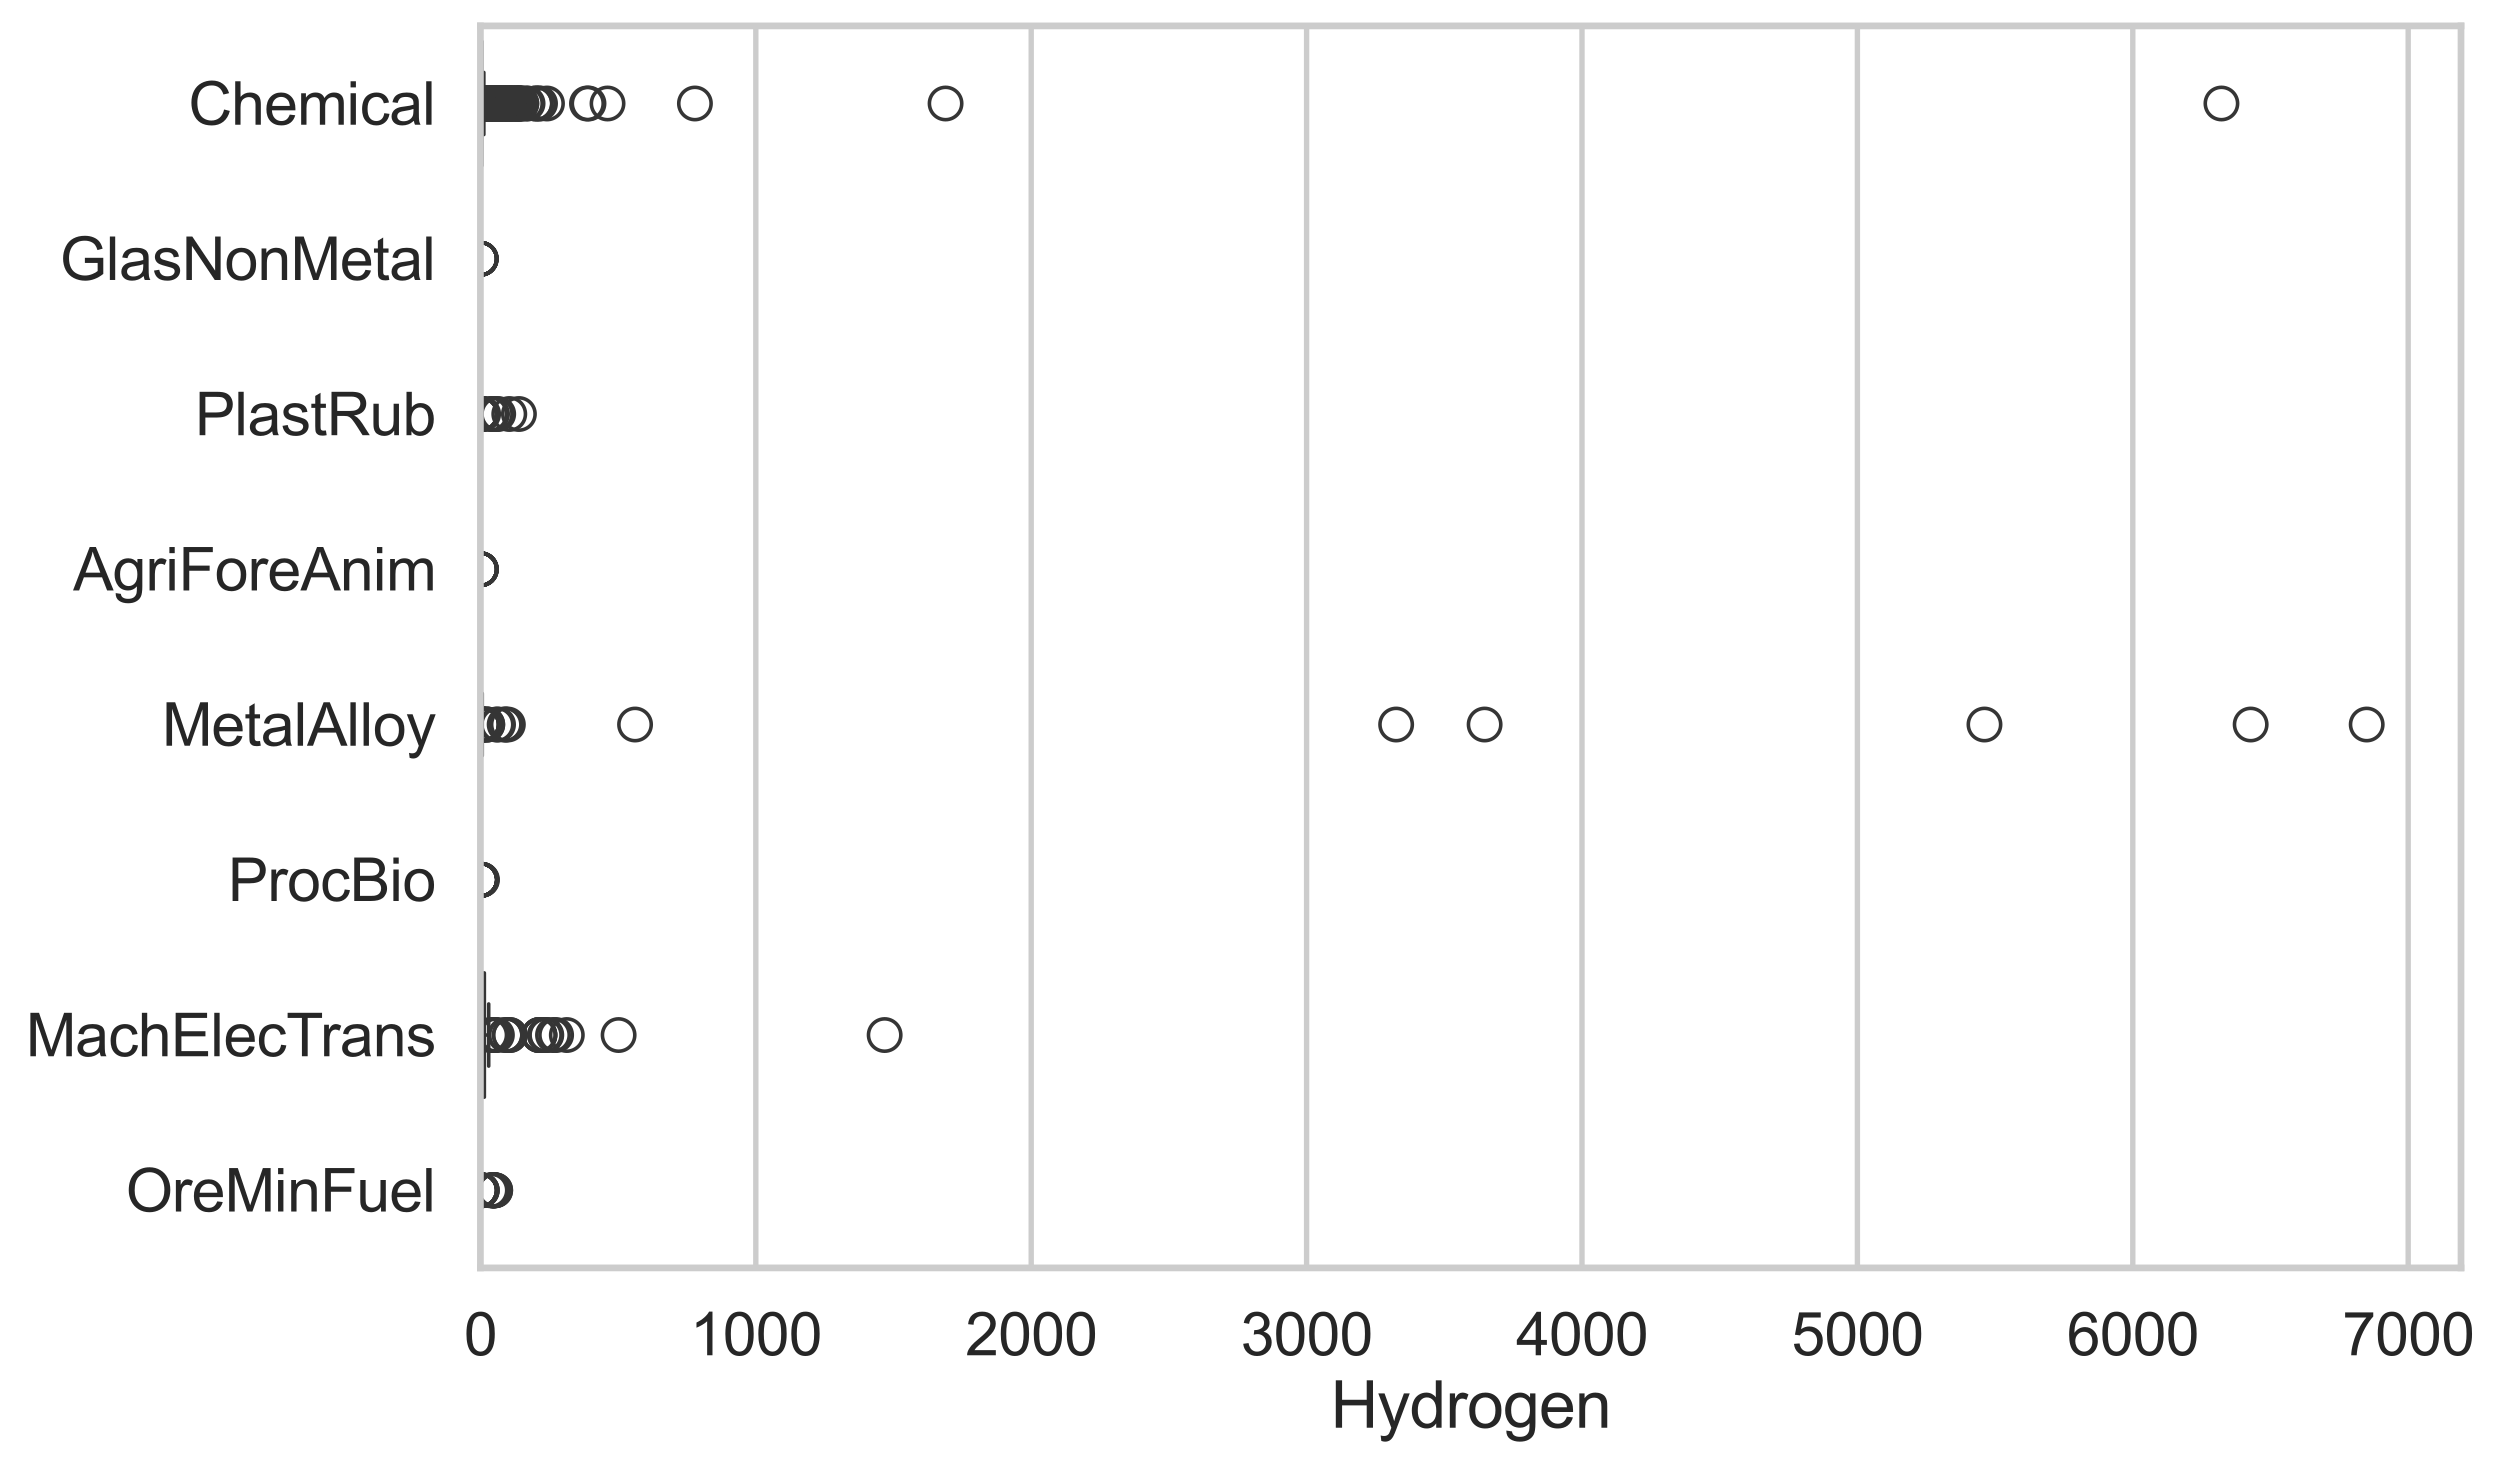 <?xml version="1.0" encoding="utf-8" standalone="no"?>
<!DOCTYPE svg PUBLIC "-//W3C//DTD SVG 1.1//EN"
  "http://www.w3.org/Graphics/SVG/1.1/DTD/svg11.dtd">
<svg xmlns:xlink="http://www.w3.org/1999/xlink" width="695.749pt" height="408.322pt" viewBox="0 0 695.749 408.322" xmlns="http://www.w3.org/2000/svg" version="1.1">
 <defs>
  <style type="text/css">*{stroke-linejoin: round; stroke-linecap: butt}</style>
 </defs>
 <g id="figure_1">
  <g id="patch_1">
   <path d="M 0 408.322 
L 695.749 408.322 
L 695.749 0 
L 0 0 
z
" style="fill: #ffffff"/>
  </g>
  <g id="axes_1">
   <g id="patch_2">
    <path d="M 133.697 352.86 
L 684.898 352.86 
L 684.898 7.2 
L 133.697 7.2 
z
" style="fill: #ffffff"/>
   </g>
   <g id="matplotlib.axis_1">
    <g id="xtick_1">
     <g id="line2d_1">
      <path d="M 133.697 352.86 
L 133.697 7.2 
" clip-path="url(#p19faef635d)" style="fill: none; stroke: #cccccc; stroke-width: 1.5; stroke-linecap: round"/>
     </g>
     <g id="text_1">
      <!-- 0 -->
      <g style="fill: #262626" transform="translate(129.109 377.17) scale(0.165 -0.165)">
       <defs>
        <path id="ArialMT-30" d="M 266 2259 
Q 266 3072 433 3567 
Q 600 4063 929 4331 
Q 1259 4600 1759 4600 
Q 2128 4600 2406 4451 
Q 2684 4303 2865 4023 
Q 3047 3744 3150 3342 
Q 3253 2941 3253 2259 
Q 3253 1453 3087 958 
Q 2922 463 2592 192 
Q 2263 -78 1759 -78 
Q 1097 -78 719 397 
Q 266 969 266 2259 
z
M 844 2259 
Q 844 1131 1108 757 
Q 1372 384 1759 384 
Q 2147 384 2411 759 
Q 2675 1134 2675 2259 
Q 2675 3391 2411 3762 
Q 2147 4134 1753 4134 
Q 1366 4134 1134 3806 
Q 844 3388 844 2259 
z
" transform="scale(0.016)"/>
       </defs>
       <use xlink:href="#ArialMT-30"/>
      </g>
     </g>
    </g>
    <g id="xtick_2">
     <g id="line2d_2">
      <path d="M 210.34 352.86 
L 210.34 7.2 
" clip-path="url(#p19faef635d)" style="fill: none; stroke: #cccccc; stroke-width: 1.5; stroke-linecap: round"/>
     </g>
     <g id="text_2">
      <!-- 1000 -->
      <g style="fill: #262626" transform="translate(191.989 377.17) scale(0.165 -0.165)">
       <defs>
        <path id="ArialMT-31" d="M 2384 0 
L 1822 0 
L 1822 3584 
Q 1619 3391 1289 3197 
Q 959 3003 697 2906 
L 697 3450 
Q 1169 3672 1522 3987 
Q 1875 4303 2022 4600 
L 2384 4600 
L 2384 0 
z
" transform="scale(0.016)"/>
       </defs>
       <use xlink:href="#ArialMT-31"/>
       <use xlink:href="#ArialMT-30" transform="translate(55.615 0)"/>
       <use xlink:href="#ArialMT-30" transform="translate(111.23 0)"/>
       <use xlink:href="#ArialMT-30" transform="translate(166.846 0)"/>
      </g>
     </g>
    </g>
    <g id="xtick_3">
     <g id="line2d_3">
      <path d="M 286.983 352.86 
L 286.983 7.2 
" clip-path="url(#p19faef635d)" style="fill: none; stroke: #cccccc; stroke-width: 1.5; stroke-linecap: round"/>
     </g>
     <g id="text_3">
      <!-- 2000 -->
      <g style="fill: #262626" transform="translate(268.632 377.17) scale(0.165 -0.165)">
       <defs>
        <path id="ArialMT-32" d="M 3222 541 
L 3222 0 
L 194 0 
Q 188 203 259 391 
Q 375 700 629 1000 
Q 884 1300 1366 1694 
Q 2113 2306 2375 2664 
Q 2638 3022 2638 3341 
Q 2638 3675 2398 3904 
Q 2159 4134 1775 4134 
Q 1369 4134 1125 3890 
Q 881 3647 878 3216 
L 300 3275 
Q 359 3922 746 4261 
Q 1134 4600 1788 4600 
Q 2447 4600 2831 4234 
Q 3216 3869 3216 3328 
Q 3216 3053 3103 2787 
Q 2991 2522 2730 2228 
Q 2469 1934 1863 1422 
Q 1356 997 1212 845 
Q 1069 694 975 541 
L 3222 541 
z
" transform="scale(0.016)"/>
       </defs>
       <use xlink:href="#ArialMT-32"/>
       <use xlink:href="#ArialMT-30" transform="translate(55.615 0)"/>
       <use xlink:href="#ArialMT-30" transform="translate(111.23 0)"/>
       <use xlink:href="#ArialMT-30" transform="translate(166.846 0)"/>
      </g>
     </g>
    </g>
    <g id="xtick_4">
     <g id="line2d_4">
      <path d="M 363.626 352.86 
L 363.626 7.2 
" clip-path="url(#p19faef635d)" style="fill: none; stroke: #cccccc; stroke-width: 1.5; stroke-linecap: round"/>
     </g>
     <g id="text_4">
      <!-- 3000 -->
      <g style="fill: #262626" transform="translate(345.275 377.17) scale(0.165 -0.165)">
       <defs>
        <path id="ArialMT-33" d="M 269 1209 
L 831 1284 
Q 928 806 1161 595 
Q 1394 384 1728 384 
Q 2125 384 2398 659 
Q 2672 934 2672 1341 
Q 2672 1728 2419 1979 
Q 2166 2231 1775 2231 
Q 1616 2231 1378 2169 
L 1441 2663 
Q 1497 2656 1531 2656 
Q 1891 2656 2178 2843 
Q 2466 3031 2466 3422 
Q 2466 3731 2256 3934 
Q 2047 4138 1716 4138 
Q 1388 4138 1169 3931 
Q 950 3725 888 3313 
L 325 3413 
Q 428 3978 793 4289 
Q 1159 4600 1703 4600 
Q 2078 4600 2393 4439 
Q 2709 4278 2876 4000 
Q 3044 3722 3044 3409 
Q 3044 3113 2884 2869 
Q 2725 2625 2413 2481 
Q 2819 2388 3044 2092 
Q 3269 1797 3269 1353 
Q 3269 753 2831 336 
Q 2394 -81 1725 -81 
Q 1122 -81 723 278 
Q 325 638 269 1209 
z
" transform="scale(0.016)"/>
       </defs>
       <use xlink:href="#ArialMT-33"/>
       <use xlink:href="#ArialMT-30" transform="translate(55.615 0)"/>
       <use xlink:href="#ArialMT-30" transform="translate(111.23 0)"/>
       <use xlink:href="#ArialMT-30" transform="translate(166.846 0)"/>
      </g>
     </g>
    </g>
    <g id="xtick_5">
     <g id="line2d_5">
      <path d="M 440.269 352.86 
L 440.269 7.2 
" clip-path="url(#p19faef635d)" style="fill: none; stroke: #cccccc; stroke-width: 1.5; stroke-linecap: round"/>
     </g>
     <g id="text_5">
      <!-- 4000 -->
      <g style="fill: #262626" transform="translate(421.918 377.17) scale(0.165 -0.165)">
       <defs>
        <path id="ArialMT-34" d="M 2069 0 
L 2069 1097 
L 81 1097 
L 81 1613 
L 2172 4581 
L 2631 4581 
L 2631 1613 
L 3250 1613 
L 3250 1097 
L 2631 1097 
L 2631 0 
L 2069 0 
z
M 2069 1613 
L 2069 3678 
L 634 1613 
L 2069 1613 
z
" transform="scale(0.016)"/>
       </defs>
       <use xlink:href="#ArialMT-34"/>
       <use xlink:href="#ArialMT-30" transform="translate(55.615 0)"/>
       <use xlink:href="#ArialMT-30" transform="translate(111.23 0)"/>
       <use xlink:href="#ArialMT-30" transform="translate(166.846 0)"/>
      </g>
     </g>
    </g>
    <g id="xtick_6">
     <g id="line2d_6">
      <path d="M 516.912 352.86 
L 516.912 7.2 
" clip-path="url(#p19faef635d)" style="fill: none; stroke: #cccccc; stroke-width: 1.5; stroke-linecap: round"/>
     </g>
     <g id="text_6">
      <!-- 5000 -->
      <g style="fill: #262626" transform="translate(498.561 377.17) scale(0.165 -0.165)">
       <defs>
        <path id="ArialMT-35" d="M 266 1200 
L 856 1250 
Q 922 819 1161 601 
Q 1400 384 1738 384 
Q 2144 384 2425 690 
Q 2706 997 2706 1503 
Q 2706 1984 2436 2262 
Q 2166 2541 1728 2541 
Q 1456 2541 1237 2417 
Q 1019 2294 894 2097 
L 366 2166 
L 809 4519 
L 3088 4519 
L 3088 3981 
L 1259 3981 
L 1013 2750 
Q 1425 3038 1878 3038 
Q 2478 3038 2890 2622 
Q 3303 2206 3303 1553 
Q 3303 931 2941 478 
Q 2500 -78 1738 -78 
Q 1113 -78 717 272 
Q 322 622 266 1200 
z
" transform="scale(0.016)"/>
       </defs>
       <use xlink:href="#ArialMT-35"/>
       <use xlink:href="#ArialMT-30" transform="translate(55.615 0)"/>
       <use xlink:href="#ArialMT-30" transform="translate(111.23 0)"/>
       <use xlink:href="#ArialMT-30" transform="translate(166.846 0)"/>
      </g>
     </g>
    </g>
    <g id="xtick_7">
     <g id="line2d_7">
      <path d="M 593.555 352.86 
L 593.555 7.2 
" clip-path="url(#p19faef635d)" style="fill: none; stroke: #cccccc; stroke-width: 1.5; stroke-linecap: round"/>
     </g>
     <g id="text_7">
      <!-- 6000 -->
      <g style="fill: #262626" transform="translate(575.204 377.17) scale(0.165 -0.165)">
       <defs>
        <path id="ArialMT-36" d="M 3184 3459 
L 2625 3416 
Q 2550 3747 2413 3897 
Q 2184 4138 1850 4138 
Q 1581 4138 1378 3988 
Q 1113 3794 959 3422 
Q 806 3050 800 2363 
Q 1003 2672 1297 2822 
Q 1591 2972 1913 2972 
Q 2475 2972 2870 2558 
Q 3266 2144 3266 1488 
Q 3266 1056 3080 686 
Q 2894 316 2569 119 
Q 2244 -78 1831 -78 
Q 1128 -78 684 439 
Q 241 956 241 2144 
Q 241 3472 731 4075 
Q 1159 4600 1884 4600 
Q 2425 4600 2770 4297 
Q 3116 3994 3184 3459 
z
M 888 1484 
Q 888 1194 1011 928 
Q 1134 663 1356 523 
Q 1578 384 1822 384 
Q 2178 384 2434 671 
Q 2691 959 2691 1453 
Q 2691 1928 2437 2201 
Q 2184 2475 1800 2475 
Q 1419 2475 1153 2201 
Q 888 1928 888 1484 
z
" transform="scale(0.016)"/>
       </defs>
       <use xlink:href="#ArialMT-36"/>
       <use xlink:href="#ArialMT-30" transform="translate(55.615 0)"/>
       <use xlink:href="#ArialMT-30" transform="translate(111.23 0)"/>
       <use xlink:href="#ArialMT-30" transform="translate(166.846 0)"/>
      </g>
     </g>
    </g>
    <g id="xtick_8">
     <g id="line2d_8">
      <path d="M 670.198 352.86 
L 670.198 7.2 
" clip-path="url(#p19faef635d)" style="fill: none; stroke: #cccccc; stroke-width: 1.5; stroke-linecap: round"/>
     </g>
     <g id="text_8">
      <!-- 7000 -->
      <g style="fill: #262626" transform="translate(651.847 377.17) scale(0.165 -0.165)">
       <defs>
        <path id="ArialMT-37" d="M 303 3981 
L 303 4522 
L 3269 4522 
L 3269 4084 
Q 2831 3619 2401 2847 
Q 1972 2075 1738 1259 
Q 1569 684 1522 0 
L 944 0 
Q 953 541 1156 1306 
Q 1359 2072 1739 2783 
Q 2119 3494 2547 3981 
L 303 3981 
z
" transform="scale(0.016)"/>
       </defs>
       <use xlink:href="#ArialMT-37"/>
       <use xlink:href="#ArialMT-30" transform="translate(55.615 0)"/>
       <use xlink:href="#ArialMT-30" transform="translate(111.23 0)"/>
       <use xlink:href="#ArialMT-30" transform="translate(166.846 0)"/>
      </g>
     </g>
    </g>
    <g id="text_9">
     <!-- Hydrogen -->
     <g style="fill: #262626" transform="translate(370.277 397.334) scale(0.18 -0.18)">
      <defs>
       <path id="ArialMT-48" d="M 513 0 
L 513 4581 
L 1119 4581 
L 1119 2700 
L 3500 2700 
L 3500 4581 
L 4106 4581 
L 4106 0 
L 3500 0 
L 3500 2159 
L 1119 2159 
L 1119 0 
L 513 0 
z
" transform="scale(0.016)"/>
       <path id="ArialMT-79" d="M 397 -1278 
L 334 -750 
Q 519 -800 656 -800 
Q 844 -800 956 -737 
Q 1069 -675 1141 -563 
Q 1194 -478 1313 -144 
Q 1328 -97 1363 -6 
L 103 3319 
L 709 3319 
L 1400 1397 
Q 1534 1031 1641 628 
Q 1738 1016 1872 1384 
L 2581 3319 
L 3144 3319 
L 1881 -56 
Q 1678 -603 1566 -809 
Q 1416 -1088 1222 -1217 
Q 1028 -1347 759 -1347 
Q 597 -1347 397 -1278 
z
" transform="scale(0.016)"/>
       <path id="ArialMT-64" d="M 2575 0 
L 2575 419 
Q 2259 -75 1647 -75 
Q 1250 -75 917 144 
Q 584 363 401 755 
Q 219 1147 219 1656 
Q 219 2153 384 2558 
Q 550 2963 881 3178 
Q 1213 3394 1622 3394 
Q 1922 3394 2156 3267 
Q 2391 3141 2538 2938 
L 2538 4581 
L 3097 4581 
L 3097 0 
L 2575 0 
z
M 797 1656 
Q 797 1019 1065 703 
Q 1334 388 1700 388 
Q 2069 388 2326 689 
Q 2584 991 2584 1609 
Q 2584 2291 2321 2609 
Q 2059 2928 1675 2928 
Q 1300 2928 1048 2622 
Q 797 2316 797 1656 
z
" transform="scale(0.016)"/>
       <path id="ArialMT-72" d="M 416 0 
L 416 3319 
L 922 3319 
L 922 2816 
Q 1116 3169 1280 3281 
Q 1444 3394 1641 3394 
Q 1925 3394 2219 3213 
L 2025 2691 
Q 1819 2813 1613 2813 
Q 1428 2813 1281 2702 
Q 1134 2591 1072 2394 
Q 978 2094 978 1738 
L 978 0 
L 416 0 
z
" transform="scale(0.016)"/>
       <path id="ArialMT-6f" d="M 213 1659 
Q 213 2581 725 3025 
Q 1153 3394 1769 3394 
Q 2453 3394 2887 2945 
Q 3322 2497 3322 1706 
Q 3322 1066 3130 698 
Q 2938 331 2570 128 
Q 2203 -75 1769 -75 
Q 1072 -75 642 372 
Q 213 819 213 1659 
z
M 791 1659 
Q 791 1022 1069 705 
Q 1347 388 1769 388 
Q 2188 388 2466 706 
Q 2744 1025 2744 1678 
Q 2744 2294 2464 2611 
Q 2184 2928 1769 2928 
Q 1347 2928 1069 2612 
Q 791 2297 791 1659 
z
" transform="scale(0.016)"/>
       <path id="ArialMT-67" d="M 319 -275 
L 866 -356 
Q 900 -609 1056 -725 
Q 1266 -881 1628 -881 
Q 2019 -881 2231 -725 
Q 2444 -569 2519 -288 
Q 2563 -116 2559 434 
Q 2191 0 1641 0 
Q 956 0 581 494 
Q 206 988 206 1678 
Q 206 2153 378 2554 
Q 550 2956 876 3175 
Q 1203 3394 1644 3394 
Q 2231 3394 2613 2919 
L 2613 3319 
L 3131 3319 
L 3131 450 
Q 3131 -325 2973 -648 
Q 2816 -972 2473 -1159 
Q 2131 -1347 1631 -1347 
Q 1038 -1347 672 -1080 
Q 306 -813 319 -275 
z
M 784 1719 
Q 784 1066 1043 766 
Q 1303 466 1694 466 
Q 2081 466 2343 764 
Q 2606 1063 2606 1700 
Q 2606 2309 2336 2618 
Q 2066 2928 1684 2928 
Q 1309 2928 1046 2623 
Q 784 2319 784 1719 
z
" transform="scale(0.016)"/>
       <path id="ArialMT-65" d="M 2694 1069 
L 3275 997 
Q 3138 488 2766 206 
Q 2394 -75 1816 -75 
Q 1088 -75 661 373 
Q 234 822 234 1631 
Q 234 2469 665 2931 
Q 1097 3394 1784 3394 
Q 2450 3394 2872 2941 
Q 3294 2488 3294 1666 
Q 3294 1616 3291 1516 
L 816 1516 
Q 847 969 1125 678 
Q 1403 388 1819 388 
Q 2128 388 2347 550 
Q 2566 713 2694 1069 
z
M 847 1978 
L 2700 1978 
Q 2663 2397 2488 2606 
Q 2219 2931 1791 2931 
Q 1403 2931 1139 2672 
Q 875 2413 847 1978 
z
" transform="scale(0.016)"/>
       <path id="ArialMT-6e" d="M 422 0 
L 422 3319 
L 928 3319 
L 928 2847 
Q 1294 3394 1984 3394 
Q 2284 3394 2536 3286 
Q 2788 3178 2913 3003 
Q 3038 2828 3088 2588 
Q 3119 2431 3119 2041 
L 3119 0 
L 2556 0 
L 2556 2019 
Q 2556 2363 2490 2533 
Q 2425 2703 2258 2804 
Q 2091 2906 1866 2906 
Q 1506 2906 1245 2678 
Q 984 2450 984 1813 
L 984 0 
L 422 0 
z
" transform="scale(0.016)"/>
      </defs>
      <use xlink:href="#ArialMT-48"/>
      <use xlink:href="#ArialMT-79" transform="translate(72.217 0)"/>
      <use xlink:href="#ArialMT-64" transform="translate(122.217 0)"/>
      <use xlink:href="#ArialMT-72" transform="translate(177.832 0)"/>
      <use xlink:href="#ArialMT-6f" transform="translate(211.133 0)"/>
      <use xlink:href="#ArialMT-67" transform="translate(266.748 0)"/>
      <use xlink:href="#ArialMT-65" transform="translate(322.363 0)"/>
      <use xlink:href="#ArialMT-6e" transform="translate(377.979 0)"/>
     </g>
    </g>
   </g>
   <g id="matplotlib.axis_2">
    <g id="ytick_1">
     <g id="text_10">
      <!-- Chemical -->
      <g style="fill: #262626" transform="translate(52.428 34.709) scale(0.165 -0.165)">
       <defs>
        <path id="ArialMT-43" d="M 3763 1606 
L 4369 1453 
Q 4178 706 3683 314 
Q 3188 -78 2472 -78 
Q 1731 -78 1267 223 
Q 803 525 561 1097 
Q 319 1669 319 2325 
Q 319 3041 592 3573 
Q 866 4106 1370 4382 
Q 1875 4659 2481 4659 
Q 3169 4659 3637 4309 
Q 4106 3959 4291 3325 
L 3694 3184 
Q 3534 3684 3231 3912 
Q 2928 4141 2469 4141 
Q 1941 4141 1586 3887 
Q 1231 3634 1087 3207 
Q 944 2781 944 2328 
Q 944 1744 1114 1308 
Q 1284 872 1643 656 
Q 2003 441 2422 441 
Q 2931 441 3284 734 
Q 3638 1028 3763 1606 
z
" transform="scale(0.016)"/>
        <path id="ArialMT-68" d="M 422 0 
L 422 4581 
L 984 4581 
L 984 2938 
Q 1378 3394 1978 3394 
Q 2347 3394 2619 3248 
Q 2891 3103 3008 2847 
Q 3125 2591 3125 2103 
L 3125 0 
L 2563 0 
L 2563 2103 
Q 2563 2525 2380 2717 
Q 2197 2909 1863 2909 
Q 1613 2909 1392 2779 
Q 1172 2650 1078 2428 
Q 984 2206 984 1816 
L 984 0 
L 422 0 
z
" transform="scale(0.016)"/>
        <path id="ArialMT-6d" d="M 422 0 
L 422 3319 
L 925 3319 
L 925 2853 
Q 1081 3097 1340 3245 
Q 1600 3394 1931 3394 
Q 2300 3394 2536 3241 
Q 2772 3088 2869 2813 
Q 3263 3394 3894 3394 
Q 4388 3394 4653 3120 
Q 4919 2847 4919 2278 
L 4919 0 
L 4359 0 
L 4359 2091 
Q 4359 2428 4304 2576 
Q 4250 2725 4106 2815 
Q 3963 2906 3769 2906 
Q 3419 2906 3187 2673 
Q 2956 2441 2956 1928 
L 2956 0 
L 2394 0 
L 2394 2156 
Q 2394 2531 2256 2718 
Q 2119 2906 1806 2906 
Q 1569 2906 1367 2781 
Q 1166 2656 1075 2415 
Q 984 2175 984 1722 
L 984 0 
L 422 0 
z
" transform="scale(0.016)"/>
        <path id="ArialMT-69" d="M 425 3934 
L 425 4581 
L 988 4581 
L 988 3934 
L 425 3934 
z
M 425 0 
L 425 3319 
L 988 3319 
L 988 0 
L 425 0 
z
" transform="scale(0.016)"/>
        <path id="ArialMT-63" d="M 2588 1216 
L 3141 1144 
Q 3050 572 2676 248 
Q 2303 -75 1759 -75 
Q 1078 -75 664 370 
Q 250 816 250 1647 
Q 250 2184 428 2587 
Q 606 2991 970 3192 
Q 1334 3394 1763 3394 
Q 2303 3394 2647 3120 
Q 2991 2847 3088 2344 
L 2541 2259 
Q 2463 2594 2264 2762 
Q 2066 2931 1784 2931 
Q 1359 2931 1093 2626 
Q 828 2322 828 1663 
Q 828 994 1084 691 
Q 1341 388 1753 388 
Q 2084 388 2306 591 
Q 2528 794 2588 1216 
z
" transform="scale(0.016)"/>
        <path id="ArialMT-61" d="M 2588 409 
Q 2275 144 1986 34 
Q 1697 -75 1366 -75 
Q 819 -75 525 192 
Q 231 459 231 875 
Q 231 1119 342 1320 
Q 453 1522 633 1644 
Q 813 1766 1038 1828 
Q 1203 1872 1538 1913 
Q 2219 1994 2541 2106 
Q 2544 2222 2544 2253 
Q 2544 2597 2384 2738 
Q 2169 2928 1744 2928 
Q 1347 2928 1158 2789 
Q 969 2650 878 2297 
L 328 2372 
Q 403 2725 575 2942 
Q 747 3159 1072 3276 
Q 1397 3394 1825 3394 
Q 2250 3394 2515 3294 
Q 2781 3194 2906 3042 
Q 3031 2891 3081 2659 
Q 3109 2516 3109 2141 
L 3109 1391 
Q 3109 606 3145 398 
Q 3181 191 3288 0 
L 2700 0 
Q 2613 175 2588 409 
z
M 2541 1666 
Q 2234 1541 1622 1453 
Q 1275 1403 1131 1340 
Q 988 1278 909 1158 
Q 831 1038 831 891 
Q 831 666 1001 516 
Q 1172 366 1500 366 
Q 1825 366 2078 508 
Q 2331 650 2450 897 
Q 2541 1088 2541 1459 
L 2541 1666 
z
" transform="scale(0.016)"/>
        <path id="ArialMT-6c" d="M 409 0 
L 409 4581 
L 972 4581 
L 972 0 
L 409 0 
z
" transform="scale(0.016)"/>
       </defs>
       <use xlink:href="#ArialMT-43"/>
       <use xlink:href="#ArialMT-68" transform="translate(72.217 0)"/>
       <use xlink:href="#ArialMT-65" transform="translate(127.832 0)"/>
       <use xlink:href="#ArialMT-6d" transform="translate(183.447 0)"/>
       <use xlink:href="#ArialMT-69" transform="translate(266.748 0)"/>
       <use xlink:href="#ArialMT-63" transform="translate(288.965 0)"/>
       <use xlink:href="#ArialMT-61" transform="translate(338.965 0)"/>
       <use xlink:href="#ArialMT-6c" transform="translate(394.58 0)"/>
      </g>
     </g>
    </g>
    <g id="ytick_2">
     <g id="text_11">
      <!-- GlasNonMetal -->
      <g style="fill: #262626" transform="translate(16.659 77.916) scale(0.165 -0.165)">
       <defs>
        <path id="ArialMT-47" d="M 2638 1797 
L 2638 2334 
L 4578 2338 
L 4578 638 
Q 4131 281 3656 101 
Q 3181 -78 2681 -78 
Q 2006 -78 1454 211 
Q 903 500 622 1047 
Q 341 1594 341 2269 
Q 341 2938 620 3517 
Q 900 4097 1425 4378 
Q 1950 4659 2634 4659 
Q 3131 4659 3532 4498 
Q 3934 4338 4162 4050 
Q 4391 3763 4509 3300 
L 3963 3150 
Q 3859 3500 3706 3700 
Q 3553 3900 3268 4020 
Q 2984 4141 2638 4141 
Q 2222 4141 1919 4014 
Q 1616 3888 1430 3681 
Q 1244 3475 1141 3228 
Q 966 2803 966 2306 
Q 966 1694 1177 1281 
Q 1388 869 1791 669 
Q 2194 469 2647 469 
Q 3041 469 3416 620 
Q 3791 772 3984 944 
L 3984 1797 
L 2638 1797 
z
" transform="scale(0.016)"/>
        <path id="ArialMT-73" d="M 197 991 
L 753 1078 
Q 800 744 1014 566 
Q 1228 388 1613 388 
Q 2000 388 2187 545 
Q 2375 703 2375 916 
Q 2375 1106 2209 1216 
Q 2094 1291 1634 1406 
Q 1016 1563 777 1677 
Q 538 1791 414 1992 
Q 291 2194 291 2438 
Q 291 2659 392 2848 
Q 494 3038 669 3163 
Q 800 3259 1026 3326 
Q 1253 3394 1513 3394 
Q 1903 3394 2198 3281 
Q 2494 3169 2634 2976 
Q 2775 2784 2828 2463 
L 2278 2388 
Q 2241 2644 2061 2787 
Q 1881 2931 1553 2931 
Q 1166 2931 1000 2803 
Q 834 2675 834 2503 
Q 834 2394 903 2306 
Q 972 2216 1119 2156 
Q 1203 2125 1616 2013 
Q 2213 1853 2448 1751 
Q 2684 1650 2818 1456 
Q 2953 1263 2953 975 
Q 2953 694 2789 445 
Q 2625 197 2315 61 
Q 2006 -75 1616 -75 
Q 969 -75 630 194 
Q 291 463 197 991 
z
" transform="scale(0.016)"/>
        <path id="ArialMT-4e" d="M 488 0 
L 488 4581 
L 1109 4581 
L 3516 984 
L 3516 4581 
L 4097 4581 
L 4097 0 
L 3475 0 
L 1069 3600 
L 1069 0 
L 488 0 
z
" transform="scale(0.016)"/>
        <path id="ArialMT-4d" d="M 475 0 
L 475 4581 
L 1388 4581 
L 2472 1338 
Q 2622 884 2691 659 
Q 2769 909 2934 1394 
L 4031 4581 
L 4847 4581 
L 4847 0 
L 4263 0 
L 4263 3834 
L 2931 0 
L 2384 0 
L 1059 3900 
L 1059 0 
L 475 0 
z
" transform="scale(0.016)"/>
        <path id="ArialMT-74" d="M 1650 503 
L 1731 6 
Q 1494 -44 1306 -44 
Q 1000 -44 831 53 
Q 663 150 594 308 
Q 525 466 525 972 
L 525 2881 
L 113 2881 
L 113 3319 
L 525 3319 
L 525 4141 
L 1084 4478 
L 1084 3319 
L 1650 3319 
L 1650 2881 
L 1084 2881 
L 1084 941 
Q 1084 700 1114 631 
Q 1144 563 1211 522 
Q 1278 481 1403 481 
Q 1497 481 1650 503 
z
" transform="scale(0.016)"/>
       </defs>
       <use xlink:href="#ArialMT-47"/>
       <use xlink:href="#ArialMT-6c" transform="translate(77.783 0)"/>
       <use xlink:href="#ArialMT-61" transform="translate(100 0)"/>
       <use xlink:href="#ArialMT-73" transform="translate(155.615 0)"/>
       <use xlink:href="#ArialMT-4e" transform="translate(205.615 0)"/>
       <use xlink:href="#ArialMT-6f" transform="translate(277.832 0)"/>
       <use xlink:href="#ArialMT-6e" transform="translate(333.447 0)"/>
       <use xlink:href="#ArialMT-4d" transform="translate(389.062 0)"/>
       <use xlink:href="#ArialMT-65" transform="translate(472.363 0)"/>
       <use xlink:href="#ArialMT-74" transform="translate(527.979 0)"/>
       <use xlink:href="#ArialMT-61" transform="translate(555.762 0)"/>
       <use xlink:href="#ArialMT-6c" transform="translate(611.377 0)"/>
      </g>
     </g>
    </g>
    <g id="ytick_3">
     <g id="text_12">
      <!-- PlastRub -->
      <g style="fill: #262626" transform="translate(54.248 121.124) scale(0.165 -0.165)">
       <defs>
        <path id="ArialMT-50" d="M 494 0 
L 494 4581 
L 2222 4581 
Q 2678 4581 2919 4538 
Q 3256 4481 3484 4323 
Q 3713 4166 3852 3881 
Q 3991 3597 3991 3256 
Q 3991 2672 3619 2267 
Q 3247 1863 2275 1863 
L 1100 1863 
L 1100 0 
L 494 0 
z
M 1100 2403 
L 2284 2403 
Q 2872 2403 3119 2622 
Q 3366 2841 3366 3238 
Q 3366 3525 3220 3729 
Q 3075 3934 2838 4000 
Q 2684 4041 2272 4041 
L 1100 4041 
L 1100 2403 
z
" transform="scale(0.016)"/>
        <path id="ArialMT-52" d="M 503 0 
L 503 4581 
L 2534 4581 
Q 3147 4581 3465 4457 
Q 3784 4334 3975 4021 
Q 4166 3709 4166 3331 
Q 4166 2844 3850 2509 
Q 3534 2175 2875 2084 
Q 3116 1969 3241 1856 
Q 3506 1613 3744 1247 
L 4541 0 
L 3778 0 
L 3172 953 
Q 2906 1366 2734 1584 
Q 2563 1803 2427 1890 
Q 2291 1978 2150 2013 
Q 2047 2034 1813 2034 
L 1109 2034 
L 1109 0 
L 503 0 
z
M 1109 2559 
L 2413 2559 
Q 2828 2559 3062 2645 
Q 3297 2731 3419 2920 
Q 3541 3109 3541 3331 
Q 3541 3656 3305 3865 
Q 3069 4075 2559 4075 
L 1109 4075 
L 1109 2559 
z
" transform="scale(0.016)"/>
        <path id="ArialMT-75" d="M 2597 0 
L 2597 488 
Q 2209 -75 1544 -75 
Q 1250 -75 995 37 
Q 741 150 617 320 
Q 494 491 444 738 
Q 409 903 409 1263 
L 409 3319 
L 972 3319 
L 972 1478 
Q 972 1038 1006 884 
Q 1059 663 1231 536 
Q 1403 409 1656 409 
Q 1909 409 2131 539 
Q 2353 669 2445 892 
Q 2538 1116 2538 1541 
L 2538 3319 
L 3100 3319 
L 3100 0 
L 2597 0 
z
" transform="scale(0.016)"/>
        <path id="ArialMT-62" d="M 941 0 
L 419 0 
L 419 4581 
L 981 4581 
L 981 2947 
Q 1338 3394 1891 3394 
Q 2197 3394 2470 3270 
Q 2744 3147 2920 2923 
Q 3097 2700 3197 2384 
Q 3297 2069 3297 1709 
Q 3297 856 2875 390 
Q 2453 -75 1863 -75 
Q 1275 -75 941 416 
L 941 0 
z
M 934 1684 
Q 934 1088 1097 822 
Q 1363 388 1816 388 
Q 2184 388 2453 708 
Q 2722 1028 2722 1663 
Q 2722 2313 2464 2622 
Q 2206 2931 1841 2931 
Q 1472 2931 1203 2611 
Q 934 2291 934 1684 
z
" transform="scale(0.016)"/>
       </defs>
       <use xlink:href="#ArialMT-50"/>
       <use xlink:href="#ArialMT-6c" transform="translate(66.699 0)"/>
       <use xlink:href="#ArialMT-61" transform="translate(88.916 0)"/>
       <use xlink:href="#ArialMT-73" transform="translate(144.531 0)"/>
       <use xlink:href="#ArialMT-74" transform="translate(194.531 0)"/>
       <use xlink:href="#ArialMT-52" transform="translate(222.314 0)"/>
       <use xlink:href="#ArialMT-75" transform="translate(294.531 0)"/>
       <use xlink:href="#ArialMT-62" transform="translate(350.146 0)"/>
      </g>
     </g>
    </g>
    <g id="ytick_4">
     <g id="text_13">
      <!-- AgriForeAnim -->
      <g style="fill: #262626" transform="translate(20.341 164.331) scale(0.165 -0.165)">
       <defs>
        <path id="ArialMT-41" d="M -9 0 
L 1750 4581 
L 2403 4581 
L 4278 0 
L 3588 0 
L 3053 1388 
L 1138 1388 
L 634 0 
L -9 0 
z
M 1313 1881 
L 2866 1881 
L 2388 3150 
Q 2169 3728 2063 4100 
Q 1975 3659 1816 3225 
L 1313 1881 
z
" transform="scale(0.016)"/>
        <path id="ArialMT-46" d="M 525 0 
L 525 4581 
L 3616 4581 
L 3616 4041 
L 1131 4041 
L 1131 2622 
L 3281 2622 
L 3281 2081 
L 1131 2081 
L 1131 0 
L 525 0 
z
" transform="scale(0.016)"/>
       </defs>
       <use xlink:href="#ArialMT-41"/>
       <use xlink:href="#ArialMT-67" transform="translate(66.699 0)"/>
       <use xlink:href="#ArialMT-72" transform="translate(122.314 0)"/>
       <use xlink:href="#ArialMT-69" transform="translate(155.615 0)"/>
       <use xlink:href="#ArialMT-46" transform="translate(177.832 0)"/>
       <use xlink:href="#ArialMT-6f" transform="translate(238.916 0)"/>
       <use xlink:href="#ArialMT-72" transform="translate(294.531 0)"/>
       <use xlink:href="#ArialMT-65" transform="translate(327.832 0)"/>
       <use xlink:href="#ArialMT-41" transform="translate(383.447 0)"/>
       <use xlink:href="#ArialMT-6e" transform="translate(450.146 0)"/>
       <use xlink:href="#ArialMT-69" transform="translate(505.762 0)"/>
       <use xlink:href="#ArialMT-6d" transform="translate(527.979 0)"/>
      </g>
     </g>
    </g>
    <g id="ytick_5">
     <g id="text_14">
      <!-- MetalAlloy -->
      <g style="fill: #262626" transform="translate(45.088 207.539) scale(0.165 -0.165)">
       <use xlink:href="#ArialMT-4d"/>
       <use xlink:href="#ArialMT-65" transform="translate(83.301 0)"/>
       <use xlink:href="#ArialMT-74" transform="translate(138.916 0)"/>
       <use xlink:href="#ArialMT-61" transform="translate(166.699 0)"/>
       <use xlink:href="#ArialMT-6c" transform="translate(222.314 0)"/>
       <use xlink:href="#ArialMT-41" transform="translate(244.531 0)"/>
       <use xlink:href="#ArialMT-6c" transform="translate(311.23 0)"/>
       <use xlink:href="#ArialMT-6c" transform="translate(333.447 0)"/>
       <use xlink:href="#ArialMT-6f" transform="translate(355.664 0)"/>
       <use xlink:href="#ArialMT-79" transform="translate(411.279 0)"/>
      </g>
     </g>
    </g>
    <g id="ytick_6">
     <g id="text_15">
      <!-- ProcBio -->
      <g style="fill: #262626" transform="translate(63.424 250.746) scale(0.165 -0.165)">
       <defs>
        <path id="ArialMT-42" d="M 469 0 
L 469 4581 
L 2188 4581 
Q 2713 4581 3030 4442 
Q 3347 4303 3526 4014 
Q 3706 3725 3706 3409 
Q 3706 3116 3547 2856 
Q 3388 2597 3066 2438 
Q 3481 2316 3704 2022 
Q 3928 1728 3928 1328 
Q 3928 1006 3792 729 
Q 3656 453 3456 303 
Q 3256 153 2954 76 
Q 2653 0 2216 0 
L 469 0 
z
M 1075 2656 
L 2066 2656 
Q 2469 2656 2644 2709 
Q 2875 2778 2992 2937 
Q 3109 3097 3109 3338 
Q 3109 3566 3000 3739 
Q 2891 3913 2687 3977 
Q 2484 4041 1991 4041 
L 1075 4041 
L 1075 2656 
z
M 1075 541 
L 2216 541 
Q 2509 541 2628 563 
Q 2838 600 2978 687 
Q 3119 775 3209 942 
Q 3300 1109 3300 1328 
Q 3300 1584 3169 1773 
Q 3038 1963 2805 2039 
Q 2572 2116 2134 2116 
L 1075 2116 
L 1075 541 
z
" transform="scale(0.016)"/>
       </defs>
       <use xlink:href="#ArialMT-50"/>
       <use xlink:href="#ArialMT-72" transform="translate(66.699 0)"/>
       <use xlink:href="#ArialMT-6f" transform="translate(100 0)"/>
       <use xlink:href="#ArialMT-63" transform="translate(155.615 0)"/>
       <use xlink:href="#ArialMT-42" transform="translate(205.615 0)"/>
       <use xlink:href="#ArialMT-69" transform="translate(272.314 0)"/>
       <use xlink:href="#ArialMT-6f" transform="translate(294.531 0)"/>
      </g>
     </g>
    </g>
    <g id="ytick_7">
     <g id="text_16">
      <!-- MachElecTrans -->
      <g style="fill: #262626" transform="translate(7.2 293.954) scale(0.165 -0.165)">
       <defs>
        <path id="ArialMT-45" d="M 506 0 
L 506 4581 
L 3819 4581 
L 3819 4041 
L 1113 4041 
L 1113 2638 
L 3647 2638 
L 3647 2100 
L 1113 2100 
L 1113 541 
L 3925 541 
L 3925 0 
L 506 0 
z
" transform="scale(0.016)"/>
        <path id="ArialMT-54" d="M 1659 0 
L 1659 4041 
L 150 4041 
L 150 4581 
L 3781 4581 
L 3781 4041 
L 2266 4041 
L 2266 0 
L 1659 0 
z
" transform="scale(0.016)"/>
       </defs>
       <use xlink:href="#ArialMT-4d"/>
       <use xlink:href="#ArialMT-61" transform="translate(83.301 0)"/>
       <use xlink:href="#ArialMT-63" transform="translate(138.916 0)"/>
       <use xlink:href="#ArialMT-68" transform="translate(188.916 0)"/>
       <use xlink:href="#ArialMT-45" transform="translate(244.531 0)"/>
       <use xlink:href="#ArialMT-6c" transform="translate(311.23 0)"/>
       <use xlink:href="#ArialMT-65" transform="translate(333.447 0)"/>
       <use xlink:href="#ArialMT-63" transform="translate(389.062 0)"/>
       <use xlink:href="#ArialMT-54" transform="translate(439.062 0)"/>
       <use xlink:href="#ArialMT-72" transform="translate(496.396 0)"/>
       <use xlink:href="#ArialMT-61" transform="translate(529.697 0)"/>
       <use xlink:href="#ArialMT-6e" transform="translate(585.312 0)"/>
       <use xlink:href="#ArialMT-73" transform="translate(640.928 0)"/>
      </g>
     </g>
    </g>
    <g id="ytick_8">
     <g id="text_17">
      <!-- OreMinFuel -->
      <g style="fill: #262626" transform="translate(35.013 337.161) scale(0.165 -0.165)">
       <defs>
        <path id="ArialMT-4f" d="M 309 2231 
Q 309 3372 921 4017 
Q 1534 4663 2503 4663 
Q 3138 4663 3647 4359 
Q 4156 4056 4423 3514 
Q 4691 2972 4691 2284 
Q 4691 1588 4409 1038 
Q 4128 488 3612 205 
Q 3097 -78 2500 -78 
Q 1853 -78 1343 234 
Q 834 547 571 1087 
Q 309 1628 309 2231 
z
M 934 2222 
Q 934 1394 1379 917 
Q 1825 441 2497 441 
Q 3181 441 3623 922 
Q 4066 1403 4066 2288 
Q 4066 2847 3877 3264 
Q 3688 3681 3323 3911 
Q 2959 4141 2506 4141 
Q 1863 4141 1398 3698 
Q 934 3256 934 2222 
z
" transform="scale(0.016)"/>
       </defs>
       <use xlink:href="#ArialMT-4f"/>
       <use xlink:href="#ArialMT-72" transform="translate(77.783 0)"/>
       <use xlink:href="#ArialMT-65" transform="translate(111.084 0)"/>
       <use xlink:href="#ArialMT-4d" transform="translate(166.699 0)"/>
       <use xlink:href="#ArialMT-69" transform="translate(250 0)"/>
       <use xlink:href="#ArialMT-6e" transform="translate(272.217 0)"/>
       <use xlink:href="#ArialMT-46" transform="translate(327.832 0)"/>
       <use xlink:href="#ArialMT-75" transform="translate(388.916 0)"/>
       <use xlink:href="#ArialMT-65" transform="translate(444.531 0)"/>
       <use xlink:href="#ArialMT-6c" transform="translate(500.146 0)"/>
      </g>
     </g>
    </g>
   </g>
   <g id="patch_3">
    <path d="M 133.699 11.521 
L 133.699 46.087 
L 134.081 46.087 
L 134.081 11.521 
L 133.699 11.521 
z
" clip-path="url(#p19faef635d)" style="fill: #ca74db; stroke: #353535; stroke-linejoin: miter"/>
   </g>
   <g id="line2d_9">
    <path d="M 133.699 28.804 
L 133.697 28.804 
" clip-path="url(#p19faef635d)" style="fill: none; stroke: #353535"/>
   </g>
   <g id="line2d_10">
    <path d="M 134.081 28.804 
L 134.654 28.804 
" clip-path="url(#p19faef635d)" style="fill: none; stroke: #353535"/>
   </g>
   <g id="line2d_11">
    <path d="M 133.697 20.162 
L 133.697 37.445 
" clip-path="url(#p19faef635d)" style="fill: none; stroke: #353535; stroke-linecap: round"/>
   </g>
   <g id="line2d_12">
    <path d="M 134.654 20.162 
L 134.654 37.445 
" clip-path="url(#p19faef635d)" style="fill: none; stroke: #353535; stroke-linecap: round"/>
   </g>
   <g id="line2d_13">
    <defs>
     <path id="m2563afc0c2" d="M 0 4.5 
C 1.193 4.5 2.338 4.026 3.182 3.182 
C 4.026 2.338 4.5 1.193 4.5 0 
C 4.5 -1.193 4.026 -2.338 3.182 -3.182 
C 2.338 -4.026 1.193 -4.5 0 -4.5 
C -1.193 -4.5 -2.338 -4.026 -3.182 -3.182 
C -4.026 -2.338 -4.5 -1.193 -4.5 0 
C -4.5 1.193 -4.026 2.338 -3.182 3.182 
C -2.338 4.026 -1.193 4.5 0 4.5 
z
" style="stroke: #353535"/>
    </defs>
    <g clip-path="url(#p19faef635d)">
     <use xlink:href="#m2563afc0c2" x="136.736" y="28.804" style="fill-opacity: 0; stroke: #353535"/>
     <use xlink:href="#m2563afc0c2" x="143.028" y="28.804" style="fill-opacity: 0; stroke: #353535"/>
     <use xlink:href="#m2563afc0c2" x="136.291" y="28.804" style="fill-opacity: 0; stroke: #353535"/>
     <use xlink:href="#m2563afc0c2" x="138.925" y="28.804" style="fill-opacity: 0; stroke: #353535"/>
     <use xlink:href="#m2563afc0c2" x="143.383" y="28.804" style="fill-opacity: 0; stroke: #353535"/>
     <use xlink:href="#m2563afc0c2" x="136.568" y="28.804" style="fill-opacity: 0; stroke: #353535"/>
     <use xlink:href="#m2563afc0c2" x="134.71" y="28.804" style="fill-opacity: 0; stroke: #353535"/>
     <use xlink:href="#m2563afc0c2" x="135.339" y="28.804" style="fill-opacity: 0; stroke: #353535"/>
     <use xlink:href="#m2563afc0c2" x="135.885" y="28.804" style="fill-opacity: 0; stroke: #353535"/>
     <use xlink:href="#m2563afc0c2" x="193.397" y="28.804" style="fill-opacity: 0; stroke: #353535"/>
     <use xlink:href="#m2563afc0c2" x="138.787" y="28.804" style="fill-opacity: 0; stroke: #353535"/>
     <use xlink:href="#m2563afc0c2" x="143.625" y="28.804" style="fill-opacity: 0; stroke: #353535"/>
     <use xlink:href="#m2563afc0c2" x="163.777" y="28.804" style="fill-opacity: 0; stroke: #353535"/>
     <use xlink:href="#m2563afc0c2" x="136.291" y="28.804" style="fill-opacity: 0; stroke: #353535"/>
     <use xlink:href="#m2563afc0c2" x="141.796" y="28.804" style="fill-opacity: 0; stroke: #353535"/>
     <use xlink:href="#m2563afc0c2" x="138.622" y="28.804" style="fill-opacity: 0; stroke: #353535"/>
     <use xlink:href="#m2563afc0c2" x="144.241" y="28.804" style="fill-opacity: 0; stroke: #353535"/>
     <use xlink:href="#m2563afc0c2" x="137.552" y="28.804" style="fill-opacity: 0; stroke: #353535"/>
     <use xlink:href="#m2563afc0c2" x="138.308" y="28.804" style="fill-opacity: 0; stroke: #353535"/>
     <use xlink:href="#m2563afc0c2" x="136.291" y="28.804" style="fill-opacity: 0; stroke: #353535"/>
     <use xlink:href="#m2563afc0c2" x="135.775" y="28.804" style="fill-opacity: 0; stroke: #353535"/>
     <use xlink:href="#m2563afc0c2" x="138.149" y="28.804" style="fill-opacity: 0; stroke: #353535"/>
     <use xlink:href="#m2563afc0c2" x="136.869" y="28.804" style="fill-opacity: 0; stroke: #353535"/>
     <use xlink:href="#m2563afc0c2" x="140.563" y="28.804" style="fill-opacity: 0; stroke: #353535"/>
     <use xlink:href="#m2563afc0c2" x="149.067" y="28.804" style="fill-opacity: 0; stroke: #353535"/>
     <use xlink:href="#m2563afc0c2" x="135.616" y="28.804" style="fill-opacity: 0; stroke: #353535"/>
     <use xlink:href="#m2563afc0c2" x="141.67" y="28.804" style="fill-opacity: 0; stroke: #353535"/>
     <use xlink:href="#m2563afc0c2" x="141.347" y="28.804" style="fill-opacity: 0; stroke: #353535"/>
     <use xlink:href="#m2563afc0c2" x="138.779" y="28.804" style="fill-opacity: 0; stroke: #353535"/>
     <use xlink:href="#m2563afc0c2" x="136.971" y="28.804" style="fill-opacity: 0; stroke: #353535"/>
     <use xlink:href="#m2563afc0c2" x="136.911" y="28.804" style="fill-opacity: 0; stroke: #353535"/>
     <use xlink:href="#m2563afc0c2" x="152.221" y="28.804" style="fill-opacity: 0; stroke: #353535"/>
     <use xlink:href="#m2563afc0c2" x="143.754" y="28.804" style="fill-opacity: 0; stroke: #353535"/>
     <use xlink:href="#m2563afc0c2" x="136.644" y="28.804" style="fill-opacity: 0; stroke: #353535"/>
     <use xlink:href="#m2563afc0c2" x="137.774" y="28.804" style="fill-opacity: 0; stroke: #353535"/>
     <use xlink:href="#m2563afc0c2" x="136.077" y="28.804" style="fill-opacity: 0; stroke: #353535"/>
     <use xlink:href="#m2563afc0c2" x="138.42" y="28.804" style="fill-opacity: 0; stroke: #353535"/>
     <use xlink:href="#m2563afc0c2" x="137.84" y="28.804" style="fill-opacity: 0; stroke: #353535"/>
     <use xlink:href="#m2563afc0c2" x="139.218" y="28.804" style="fill-opacity: 0; stroke: #353535"/>
     <use xlink:href="#m2563afc0c2" x="169.077" y="28.804" style="fill-opacity: 0; stroke: #353535"/>
     <use xlink:href="#m2563afc0c2" x="134.998" y="28.804" style="fill-opacity: 0; stroke: #353535"/>
     <use xlink:href="#m2563afc0c2" x="137.339" y="28.804" style="fill-opacity: 0; stroke: #353535"/>
     <use xlink:href="#m2563afc0c2" x="135.969" y="28.804" style="fill-opacity: 0; stroke: #353535"/>
     <use xlink:href="#m2563afc0c2" x="139.264" y="28.804" style="fill-opacity: 0; stroke: #353535"/>
     <use xlink:href="#m2563afc0c2" x="134.758" y="28.804" style="fill-opacity: 0; stroke: #353535"/>
     <use xlink:href="#m2563afc0c2" x="135.226" y="28.804" style="fill-opacity: 0; stroke: #353535"/>
     <use xlink:href="#m2563afc0c2" x="135.852" y="28.804" style="fill-opacity: 0; stroke: #353535"/>
     <use xlink:href="#m2563afc0c2" x="142.558" y="28.804" style="fill-opacity: 0; stroke: #353535"/>
     <use xlink:href="#m2563afc0c2" x="144.154" y="28.804" style="fill-opacity: 0; stroke: #353535"/>
     <use xlink:href="#m2563afc0c2" x="139.048" y="28.804" style="fill-opacity: 0; stroke: #353535"/>
     <use xlink:href="#m2563afc0c2" x="136.152" y="28.804" style="fill-opacity: 0; stroke: #353535"/>
     <use xlink:href="#m2563afc0c2" x="134.666" y="28.804" style="fill-opacity: 0; stroke: #353535"/>
     <use xlink:href="#m2563afc0c2" x="145.073" y="28.804" style="fill-opacity: 0; stroke: #353535"/>
     <use xlink:href="#m2563afc0c2" x="141.979" y="28.804" style="fill-opacity: 0; stroke: #353535"/>
     <use xlink:href="#m2563afc0c2" x="135.629" y="28.804" style="fill-opacity: 0; stroke: #353535"/>
     <use xlink:href="#m2563afc0c2" x="136.549" y="28.804" style="fill-opacity: 0; stroke: #353535"/>
     <use xlink:href="#m2563afc0c2" x="136.363" y="28.804" style="fill-opacity: 0; stroke: #353535"/>
     <use xlink:href="#m2563afc0c2" x="150.283" y="28.804" style="fill-opacity: 0; stroke: #353535"/>
     <use xlink:href="#m2563afc0c2" x="136.539" y="28.804" style="fill-opacity: 0; stroke: #353535"/>
     <use xlink:href="#m2563afc0c2" x="140.544" y="28.804" style="fill-opacity: 0; stroke: #353535"/>
     <use xlink:href="#m2563afc0c2" x="135.467" y="28.804" style="fill-opacity: 0; stroke: #353535"/>
     <use xlink:href="#m2563afc0c2" x="146.819" y="28.804" style="fill-opacity: 0; stroke: #353535"/>
     <use xlink:href="#m2563afc0c2" x="139.563" y="28.804" style="fill-opacity: 0; stroke: #353535"/>
     <use xlink:href="#m2563afc0c2" x="139.815" y="28.804" style="fill-opacity: 0; stroke: #353535"/>
     <use xlink:href="#m2563afc0c2" x="136.314" y="28.804" style="fill-opacity: 0; stroke: #353535"/>
     <use xlink:href="#m2563afc0c2" x="138.024" y="28.804" style="fill-opacity: 0; stroke: #353535"/>
     <use xlink:href="#m2563afc0c2" x="137.41" y="28.804" style="fill-opacity: 0; stroke: #353535"/>
     <use xlink:href="#m2563afc0c2" x="136.777" y="28.804" style="fill-opacity: 0; stroke: #353535"/>
     <use xlink:href="#m2563afc0c2" x="136.314" y="28.804" style="fill-opacity: 0; stroke: #353535"/>
     <use xlink:href="#m2563afc0c2" x="136.688" y="28.804" style="fill-opacity: 0; stroke: #353535"/>
     <use xlink:href="#m2563afc0c2" x="136.024" y="28.804" style="fill-opacity: 0; stroke: #353535"/>
     <use xlink:href="#m2563afc0c2" x="135.59" y="28.804" style="fill-opacity: 0; stroke: #353535"/>
     <use xlink:href="#m2563afc0c2" x="146.379" y="28.804" style="fill-opacity: 0; stroke: #353535"/>
     <use xlink:href="#m2563afc0c2" x="138.593" y="28.804" style="fill-opacity: 0; stroke: #353535"/>
     <use xlink:href="#m2563afc0c2" x="149.025" y="28.804" style="fill-opacity: 0; stroke: #353535"/>
     <use xlink:href="#m2563afc0c2" x="142.583" y="28.804" style="fill-opacity: 0; stroke: #353535"/>
     <use xlink:href="#m2563afc0c2" x="138.542" y="28.804" style="fill-opacity: 0; stroke: #353535"/>
     <use xlink:href="#m2563afc0c2" x="139.041" y="28.804" style="fill-opacity: 0; stroke: #353535"/>
     <use xlink:href="#m2563afc0c2" x="135.333" y="28.804" style="fill-opacity: 0; stroke: #353535"/>
     <use xlink:href="#m2563afc0c2" x="138.072" y="28.804" style="fill-opacity: 0; stroke: #353535"/>
     <use xlink:href="#m2563afc0c2" x="138.522" y="28.804" style="fill-opacity: 0; stroke: #353535"/>
     <use xlink:href="#m2563afc0c2" x="136.159" y="28.804" style="fill-opacity: 0; stroke: #353535"/>
     <use xlink:href="#m2563afc0c2" x="138.918" y="28.804" style="fill-opacity: 0; stroke: #353535"/>
     <use xlink:href="#m2563afc0c2" x="136.718" y="28.804" style="fill-opacity: 0; stroke: #353535"/>
     <use xlink:href="#m2563afc0c2" x="134.752" y="28.804" style="fill-opacity: 0; stroke: #353535"/>
     <use xlink:href="#m2563afc0c2" x="137.671" y="28.804" style="fill-opacity: 0; stroke: #353535"/>
     <use xlink:href="#m2563afc0c2" x="137.679" y="28.804" style="fill-opacity: 0; stroke: #353535"/>
     <use xlink:href="#m2563afc0c2" x="140.305" y="28.804" style="fill-opacity: 0; stroke: #353535"/>
     <use xlink:href="#m2563afc0c2" x="135.342" y="28.804" style="fill-opacity: 0; stroke: #353535"/>
     <use xlink:href="#m2563afc0c2" x="135.784" y="28.804" style="fill-opacity: 0; stroke: #353535"/>
     <use xlink:href="#m2563afc0c2" x="137.928" y="28.804" style="fill-opacity: 0; stroke: #353535"/>
     <use xlink:href="#m2563afc0c2" x="141.022" y="28.804" style="fill-opacity: 0; stroke: #353535"/>
     <use xlink:href="#m2563afc0c2" x="138.688" y="28.804" style="fill-opacity: 0; stroke: #353535"/>
     <use xlink:href="#m2563afc0c2" x="140.768" y="28.804" style="fill-opacity: 0; stroke: #353535"/>
     <use xlink:href="#m2563afc0c2" x="138.735" y="28.804" style="fill-opacity: 0; stroke: #353535"/>
     <use xlink:href="#m2563afc0c2" x="141.022" y="28.804" style="fill-opacity: 0; stroke: #353535"/>
     <use xlink:href="#m2563afc0c2" x="141.641" y="28.804" style="fill-opacity: 0; stroke: #353535"/>
     <use xlink:href="#m2563afc0c2" x="137.008" y="28.804" style="fill-opacity: 0; stroke: #353535"/>
     <use xlink:href="#m2563afc0c2" x="136.078" y="28.804" style="fill-opacity: 0; stroke: #353535"/>
     <use xlink:href="#m2563afc0c2" x="140.933" y="28.804" style="fill-opacity: 0; stroke: #353535"/>
     <use xlink:href="#m2563afc0c2" x="136.291" y="28.804" style="fill-opacity: 0; stroke: #353535"/>
     <use xlink:href="#m2563afc0c2" x="134.706" y="28.804" style="fill-opacity: 0; stroke: #353535"/>
     <use xlink:href="#m2563afc0c2" x="144.428" y="28.804" style="fill-opacity: 0; stroke: #353535"/>
     <use xlink:href="#m2563afc0c2" x="141.996" y="28.804" style="fill-opacity: 0; stroke: #353535"/>
     <use xlink:href="#m2563afc0c2" x="144.293" y="28.804" style="fill-opacity: 0; stroke: #353535"/>
     <use xlink:href="#m2563afc0c2" x="618.225" y="28.804" style="fill-opacity: 0; stroke: #353535"/>
     <use xlink:href="#m2563afc0c2" x="263.153" y="28.804" style="fill-opacity: 0; stroke: #353535"/>
     <use xlink:href="#m2563afc0c2" x="163.361" y="28.804" style="fill-opacity: 0; stroke: #353535"/>
     <use xlink:href="#m2563afc0c2" x="144.814" y="28.804" style="fill-opacity: 0; stroke: #353535"/>
     <use xlink:href="#m2563afc0c2" x="136.674" y="28.804" style="fill-opacity: 0; stroke: #353535"/>
     <use xlink:href="#m2563afc0c2" x="142.741" y="28.804" style="fill-opacity: 0; stroke: #353535"/>
     <use xlink:href="#m2563afc0c2" x="137.175" y="28.804" style="fill-opacity: 0; stroke: #353535"/>
     <use xlink:href="#m2563afc0c2" x="144.437" y="28.804" style="fill-opacity: 0; stroke: #353535"/>
     <use xlink:href="#m2563afc0c2" x="135.262" y="28.804" style="fill-opacity: 0; stroke: #353535"/>
     <use xlink:href="#m2563afc0c2" x="141.258" y="28.804" style="fill-opacity: 0; stroke: #353535"/>
     <use xlink:href="#m2563afc0c2" x="138.642" y="28.804" style="fill-opacity: 0; stroke: #353535"/>
     <use xlink:href="#m2563afc0c2" x="139.412" y="28.804" style="fill-opacity: 0; stroke: #353535"/>
     <use xlink:href="#m2563afc0c2" x="134.956" y="28.804" style="fill-opacity: 0; stroke: #353535"/>
     <use xlink:href="#m2563afc0c2" x="143.257" y="28.804" style="fill-opacity: 0; stroke: #353535"/>
     <use xlink:href="#m2563afc0c2" x="135.305" y="28.804" style="fill-opacity: 0; stroke: #353535"/>
     <use xlink:href="#m2563afc0c2" x="140.068" y="28.804" style="fill-opacity: 0; stroke: #353535"/>
     <use xlink:href="#m2563afc0c2" x="136.219" y="28.804" style="fill-opacity: 0; stroke: #353535"/>
     <use xlink:href="#m2563afc0c2" x="138.035" y="28.804" style="fill-opacity: 0; stroke: #353535"/>
     <use xlink:href="#m2563afc0c2" x="136.201" y="28.804" style="fill-opacity: 0; stroke: #353535"/>
     <use xlink:href="#m2563afc0c2" x="141.022" y="28.804" style="fill-opacity: 0; stroke: #353535"/>
     <use xlink:href="#m2563afc0c2" x="136.017" y="28.804" style="fill-opacity: 0; stroke: #353535"/>
     <use xlink:href="#m2563afc0c2" x="149.935" y="28.804" style="fill-opacity: 0; stroke: #353535"/>
     <use xlink:href="#m2563afc0c2" x="137.23" y="28.804" style="fill-opacity: 0; stroke: #353535"/>
     <use xlink:href="#m2563afc0c2" x="136.527" y="28.804" style="fill-opacity: 0; stroke: #353535"/>
     <use xlink:href="#m2563afc0c2" x="136.477" y="28.804" style="fill-opacity: 0; stroke: #353535"/>
     <use xlink:href="#m2563afc0c2" x="135.09" y="28.804" style="fill-opacity: 0; stroke: #353535"/>
     <use xlink:href="#m2563afc0c2" x="139.808" y="28.804" style="fill-opacity: 0; stroke: #353535"/>
     <use xlink:href="#m2563afc0c2" x="135.691" y="28.804" style="fill-opacity: 0; stroke: #353535"/>
     <use xlink:href="#m2563afc0c2" x="136.252" y="28.804" style="fill-opacity: 0; stroke: #353535"/>
     <use xlink:href="#m2563afc0c2" x="141.799" y="28.804" style="fill-opacity: 0; stroke: #353535"/>
     <use xlink:href="#m2563afc0c2" x="135.549" y="28.804" style="fill-opacity: 0; stroke: #353535"/>
     <use xlink:href="#m2563afc0c2" x="145.094" y="28.804" style="fill-opacity: 0; stroke: #353535"/>
     <use xlink:href="#m2563afc0c2" x="136.618" y="28.804" style="fill-opacity: 0; stroke: #353535"/>
     <use xlink:href="#m2563afc0c2" x="141.487" y="28.804" style="fill-opacity: 0; stroke: #353535"/>
    </g>
   </g>
   <g id="patch_4">
    <path d="M 133.697 54.728 
L 133.697 89.294 
L 133.699 89.294 
L 133.699 54.728 
L 133.697 54.728 
z
" clip-path="url(#p19faef635d)" style="fill: #5ca236; stroke: #353535; stroke-linejoin: miter"/>
   </g>
   <g id="line2d_14">
    <path d="M 133.697 72.011 
L 133.697 72.011 
" clip-path="url(#p19faef635d)" style="fill: none; stroke: #353535"/>
   </g>
   <g id="line2d_15">
    <path d="M 133.699 72.011 
L 133.703 72.011 
" clip-path="url(#p19faef635d)" style="fill: none; stroke: #353535"/>
   </g>
   <g id="line2d_16">
    <path d="M 133.697 63.37 
L 133.697 80.653 
" clip-path="url(#p19faef635d)" style="fill: none; stroke: #353535; stroke-linecap: round"/>
   </g>
   <g id="line2d_17">
    <path d="M 133.703 63.37 
L 133.703 80.653 
" clip-path="url(#p19faef635d)" style="fill: none; stroke: #353535; stroke-linecap: round"/>
   </g>
   <g id="line2d_18">
    <g clip-path="url(#p19faef635d)">
     <use xlink:href="#m2563afc0c2" x="133.704" y="72.011" style="fill-opacity: 0; stroke: #353535"/>
     <use xlink:href="#m2563afc0c2" x="133.704" y="72.011" style="fill-opacity: 0; stroke: #353535"/>
     <use xlink:href="#m2563afc0c2" x="133.705" y="72.011" style="fill-opacity: 0; stroke: #353535"/>
     <use xlink:href="#m2563afc0c2" x="133.783" y="72.011" style="fill-opacity: 0; stroke: #353535"/>
     <use xlink:href="#m2563afc0c2" x="133.703" y="72.011" style="fill-opacity: 0; stroke: #353535"/>
     <use xlink:href="#m2563afc0c2" x="133.704" y="72.011" style="fill-opacity: 0; stroke: #353535"/>
     <use xlink:href="#m2563afc0c2" x="133.818" y="72.011" style="fill-opacity: 0; stroke: #353535"/>
     <use xlink:href="#m2563afc0c2" x="133.743" y="72.011" style="fill-opacity: 0; stroke: #353535"/>
     <use xlink:href="#m2563afc0c2" x="133.71" y="72.011" style="fill-opacity: 0; stroke: #353535"/>
     <use xlink:href="#m2563afc0c2" x="133.708" y="72.011" style="fill-opacity: 0; stroke: #353535"/>
     <use xlink:href="#m2563afc0c2" x="133.705" y="72.011" style="fill-opacity: 0; stroke: #353535"/>
     <use xlink:href="#m2563afc0c2" x="133.722" y="72.011" style="fill-opacity: 0; stroke: #353535"/>
    </g>
   </g>
   <g id="patch_5">
    <path d="M 133.698 97.936 
L 133.698 132.502 
L 133.743 132.502 
L 133.743 97.936 
L 133.698 97.936 
z
" clip-path="url(#p19faef635d)" style="fill: #68afd7; stroke: #353535; stroke-linejoin: miter"/>
   </g>
   <g id="line2d_19">
    <path d="M 133.698 115.219 
L 133.697 115.219 
" clip-path="url(#p19faef635d)" style="fill: none; stroke: #353535"/>
   </g>
   <g id="line2d_20">
    <path d="M 133.743 115.219 
L 133.797 115.219 
" clip-path="url(#p19faef635d)" style="fill: none; stroke: #353535"/>
   </g>
   <g id="line2d_21">
    <path d="M 133.697 106.577 
L 133.697 123.86 
" clip-path="url(#p19faef635d)" style="fill: none; stroke: #353535; stroke-linecap: round"/>
   </g>
   <g id="line2d_22">
    <path d="M 133.797 106.577 
L 133.797 123.86 
" clip-path="url(#p19faef635d)" style="fill: none; stroke: #353535; stroke-linecap: round"/>
   </g>
   <g id="line2d_23">
    <g clip-path="url(#p19faef635d)">
     <use xlink:href="#m2563afc0c2" x="141.731" y="115.219" style="fill-opacity: 0; stroke: #353535"/>
     <use xlink:href="#m2563afc0c2" x="136.937" y="115.219" style="fill-opacity: 0; stroke: #353535"/>
     <use xlink:href="#m2563afc0c2" x="134.457" y="115.219" style="fill-opacity: 0; stroke: #353535"/>
     <use xlink:href="#m2563afc0c2" x="144.414" y="115.219" style="fill-opacity: 0; stroke: #353535"/>
     <use xlink:href="#m2563afc0c2" x="133.865" y="115.219" style="fill-opacity: 0; stroke: #353535"/>
     <use xlink:href="#m2563afc0c2" x="138.646" y="115.219" style="fill-opacity: 0; stroke: #353535"/>
     <use xlink:href="#m2563afc0c2" x="136.473" y="115.219" style="fill-opacity: 0; stroke: #353535"/>
     <use xlink:href="#m2563afc0c2" x="133.825" y="115.219" style="fill-opacity: 0; stroke: #353535"/>
     <use xlink:href="#m2563afc0c2" x="134.018" y="115.219" style="fill-opacity: 0; stroke: #353535"/>
     <use xlink:href="#m2563afc0c2" x="133.977" y="115.219" style="fill-opacity: 0; stroke: #353535"/>
     <use xlink:href="#m2563afc0c2" x="133.824" y="115.219" style="fill-opacity: 0; stroke: #353535"/>
     <use xlink:href="#m2563afc0c2" x="134.154" y="115.219" style="fill-opacity: 0; stroke: #353535"/>
     <use xlink:href="#m2563afc0c2" x="133.824" y="115.219" style="fill-opacity: 0; stroke: #353535"/>
     <use xlink:href="#m2563afc0c2" x="133.825" y="115.219" style="fill-opacity: 0; stroke: #353535"/>
     <use xlink:href="#m2563afc0c2" x="137.975" y="115.219" style="fill-opacity: 0; stroke: #353535"/>
    </g>
   </g>
   <g id="patch_6">
    <path d="M 133.697 141.143 
L 133.697 175.709 
L 133.7 175.709 
L 133.7 141.143 
L 133.697 141.143 
z
" clip-path="url(#p19faef635d)" style="fill: #daac58; stroke: #353535; stroke-linejoin: miter"/>
   </g>
   <g id="line2d_24">
    <path d="M 133.697 158.426 
L 133.697 158.426 
" clip-path="url(#p19faef635d)" style="fill: none; stroke: #353535"/>
   </g>
   <g id="line2d_25">
    <path d="M 133.7 158.426 
L 133.704 158.426 
" clip-path="url(#p19faef635d)" style="fill: none; stroke: #353535"/>
   </g>
   <g id="line2d_26">
    <path d="M 133.697 149.785 
L 133.697 167.068 
" clip-path="url(#p19faef635d)" style="fill: none; stroke: #353535; stroke-linecap: round"/>
   </g>
   <g id="line2d_27">
    <path d="M 133.704 149.785 
L 133.704 167.068 
" clip-path="url(#p19faef635d)" style="fill: none; stroke: #353535; stroke-linecap: round"/>
   </g>
   <g id="line2d_28">
    <g clip-path="url(#p19faef635d)">
     <use xlink:href="#m2563afc0c2" x="133.735" y="158.426" style="fill-opacity: 0; stroke: #353535"/>
     <use xlink:href="#m2563afc0c2" x="133.836" y="158.426" style="fill-opacity: 0; stroke: #353535"/>
     <use xlink:href="#m2563afc0c2" x="133.709" y="158.426" style="fill-opacity: 0; stroke: #353535"/>
     <use xlink:href="#m2563afc0c2" x="133.709" y="158.426" style="fill-opacity: 0; stroke: #353535"/>
     <use xlink:href="#m2563afc0c2" x="133.729" y="158.426" style="fill-opacity: 0; stroke: #353535"/>
     <use xlink:href="#m2563afc0c2" x="133.706" y="158.426" style="fill-opacity: 0; stroke: #353535"/>
     <use xlink:href="#m2563afc0c2" x="133.711" y="158.426" style="fill-opacity: 0; stroke: #353535"/>
     <use xlink:href="#m2563afc0c2" x="133.733" y="158.426" style="fill-opacity: 0; stroke: #353535"/>
     <use xlink:href="#m2563afc0c2" x="133.804" y="158.426" style="fill-opacity: 0; stroke: #353535"/>
     <use xlink:href="#m2563afc0c2" x="133.805" y="158.426" style="fill-opacity: 0; stroke: #353535"/>
     <use xlink:href="#m2563afc0c2" x="133.748" y="158.426" style="fill-opacity: 0; stroke: #353535"/>
     <use xlink:href="#m2563afc0c2" x="133.719" y="158.426" style="fill-opacity: 0; stroke: #353535"/>
     <use xlink:href="#m2563afc0c2" x="133.705" y="158.426" style="fill-opacity: 0; stroke: #353535"/>
     <use xlink:href="#m2563afc0c2" x="133.71" y="158.426" style="fill-opacity: 0; stroke: #353535"/>
     <use xlink:href="#m2563afc0c2" x="133.707" y="158.426" style="fill-opacity: 0; stroke: #353535"/>
     <use xlink:href="#m2563afc0c2" x="133.807" y="158.426" style="fill-opacity: 0; stroke: #353535"/>
    </g>
   </g>
   <g id="patch_7">
    <path d="M 133.702 184.351 
L 133.702 218.917 
L 133.908 218.917 
L 133.908 184.351 
L 133.702 184.351 
z
" clip-path="url(#p19faef635d)" style="fill: #166c9c; stroke: #353535; stroke-linejoin: miter"/>
   </g>
   <g id="line2d_29">
    <path d="M 133.702 201.634 
L 133.697 201.634 
" clip-path="url(#p19faef635d)" style="fill: none; stroke: #353535"/>
   </g>
   <g id="line2d_30">
    <path d="M 133.908 201.634 
L 134.218 201.634 
" clip-path="url(#p19faef635d)" style="fill: none; stroke: #353535"/>
   </g>
   <g id="line2d_31">
    <path d="M 133.697 192.992 
L 133.697 210.275 
" clip-path="url(#p19faef635d)" style="fill: none; stroke: #353535; stroke-linecap: round"/>
   </g>
   <g id="line2d_32">
    <path d="M 134.218 192.992 
L 134.218 210.275 
" clip-path="url(#p19faef635d)" style="fill: none; stroke: #353535; stroke-linecap: round"/>
   </g>
   <g id="line2d_33">
    <g clip-path="url(#p19faef635d)">
     <use xlink:href="#m2563afc0c2" x="134.22" y="201.634" style="fill-opacity: 0; stroke: #353535"/>
     <use xlink:href="#m2563afc0c2" x="552.275" y="201.634" style="fill-opacity: 0; stroke: #353535"/>
     <use xlink:href="#m2563afc0c2" x="135.593" y="201.634" style="fill-opacity: 0; stroke: #353535"/>
     <use xlink:href="#m2563afc0c2" x="134.241" y="201.634" style="fill-opacity: 0; stroke: #353535"/>
     <use xlink:href="#m2563afc0c2" x="138.193" y="201.634" style="fill-opacity: 0; stroke: #353535"/>
     <use xlink:href="#m2563afc0c2" x="138.601" y="201.634" style="fill-opacity: 0; stroke: #353535"/>
     <use xlink:href="#m2563afc0c2" x="135.611" y="201.634" style="fill-opacity: 0; stroke: #353535"/>
     <use xlink:href="#m2563afc0c2" x="658.651" y="201.634" style="fill-opacity: 0; stroke: #353535"/>
     <use xlink:href="#m2563afc0c2" x="140.447" y="201.634" style="fill-opacity: 0; stroke: #353535"/>
     <use xlink:href="#m2563afc0c2" x="134.221" y="201.634" style="fill-opacity: 0; stroke: #353535"/>
     <use xlink:href="#m2563afc0c2" x="135.383" y="201.634" style="fill-opacity: 0; stroke: #353535"/>
     <use xlink:href="#m2563afc0c2" x="176.737" y="201.634" style="fill-opacity: 0; stroke: #353535"/>
     <use xlink:href="#m2563afc0c2" x="134.22" y="201.634" style="fill-opacity: 0; stroke: #353535"/>
     <use xlink:href="#m2563afc0c2" x="626.357" y="201.634" style="fill-opacity: 0; stroke: #353535"/>
     <use xlink:href="#m2563afc0c2" x="140.691" y="201.634" style="fill-opacity: 0; stroke: #353535"/>
     <use xlink:href="#m2563afc0c2" x="388.548" y="201.634" style="fill-opacity: 0; stroke: #353535"/>
     <use xlink:href="#m2563afc0c2" x="413.17" y="201.634" style="fill-opacity: 0; stroke: #353535"/>
     <use xlink:href="#m2563afc0c2" x="134.565" y="201.634" style="fill-opacity: 0; stroke: #353535"/>
     <use xlink:href="#m2563afc0c2" x="141.332" y="201.634" style="fill-opacity: 0; stroke: #353535"/>
     <use xlink:href="#m2563afc0c2" x="134.322" y="201.634" style="fill-opacity: 0; stroke: #353535"/>
    </g>
   </g>
   <g id="patch_8">
    <path d="M 133.697 227.558 
L 133.697 262.124 
L 133.709 262.124 
L 133.709 227.558 
L 133.697 227.558 
z
" clip-path="url(#p19faef635d)" style="fill: #ba611b; stroke: #353535; stroke-linejoin: miter"/>
   </g>
   <g id="line2d_34">
    <path d="M 133.697 244.841 
L 133.697 244.841 
" clip-path="url(#p19faef635d)" style="fill: none; stroke: #353535"/>
   </g>
   <g id="line2d_35">
    <path d="M 133.709 244.841 
L 133.727 244.841 
" clip-path="url(#p19faef635d)" style="fill: none; stroke: #353535"/>
   </g>
   <g id="line2d_36">
    <path d="M 133.697 236.2 
L 133.697 253.483 
" clip-path="url(#p19faef635d)" style="fill: none; stroke: #353535; stroke-linecap: round"/>
   </g>
   <g id="line2d_37">
    <path d="M 133.727 236.2 
L 133.727 253.483 
" clip-path="url(#p19faef635d)" style="fill: none; stroke: #353535; stroke-linecap: round"/>
   </g>
   <g id="line2d_38">
    <g clip-path="url(#p19faef635d)">
     <use xlink:href="#m2563afc0c2" x="133.957" y="244.841" style="fill-opacity: 0; stroke: #353535"/>
     <use xlink:href="#m2563afc0c2" x="133.746" y="244.841" style="fill-opacity: 0; stroke: #353535"/>
     <use xlink:href="#m2563afc0c2" x="133.741" y="244.841" style="fill-opacity: 0; stroke: #353535"/>
     <use xlink:href="#m2563afc0c2" x="133.849" y="244.841" style="fill-opacity: 0; stroke: #353535"/>
     <use xlink:href="#m2563afc0c2" x="133.742" y="244.841" style="fill-opacity: 0; stroke: #353535"/>
     <use xlink:href="#m2563afc0c2" x="133.82" y="244.841" style="fill-opacity: 0; stroke: #353535"/>
     <use xlink:href="#m2563afc0c2" x="133.781" y="244.841" style="fill-opacity: 0; stroke: #353535"/>
     <use xlink:href="#m2563afc0c2" x="133.811" y="244.841" style="fill-opacity: 0; stroke: #353535"/>
     <use xlink:href="#m2563afc0c2" x="133.757" y="244.841" style="fill-opacity: 0; stroke: #353535"/>
     <use xlink:href="#m2563afc0c2" x="133.826" y="244.841" style="fill-opacity: 0; stroke: #353535"/>
     <use xlink:href="#m2563afc0c2" x="133.766" y="244.841" style="fill-opacity: 0; stroke: #353535"/>
     <use xlink:href="#m2563afc0c2" x="133.778" y="244.841" style="fill-opacity: 0; stroke: #353535"/>
     <use xlink:href="#m2563afc0c2" x="134.135" y="244.841" style="fill-opacity: 0; stroke: #353535"/>
     <use xlink:href="#m2563afc0c2" x="133.786" y="244.841" style="fill-opacity: 0; stroke: #353535"/>
     <use xlink:href="#m2563afc0c2" x="133.753" y="244.841" style="fill-opacity: 0; stroke: #353535"/>
     <use xlink:href="#m2563afc0c2" x="133.739" y="244.841" style="fill-opacity: 0; stroke: #353535"/>
     <use xlink:href="#m2563afc0c2" x="133.767" y="244.841" style="fill-opacity: 0; stroke: #353535"/>
     <use xlink:href="#m2563afc0c2" x="133.783" y="244.841" style="fill-opacity: 0; stroke: #353535"/>
     <use xlink:href="#m2563afc0c2" x="133.987" y="244.841" style="fill-opacity: 0; stroke: #353535"/>
     <use xlink:href="#m2563afc0c2" x="133.939" y="244.841" style="fill-opacity: 0; stroke: #353535"/>
     <use xlink:href="#m2563afc0c2" x="133.814" y="244.841" style="fill-opacity: 0; stroke: #353535"/>
     <use xlink:href="#m2563afc0c2" x="133.755" y="244.841" style="fill-opacity: 0; stroke: #353535"/>
     <use xlink:href="#m2563afc0c2" x="133.95" y="244.841" style="fill-opacity: 0; stroke: #353535"/>
     <use xlink:href="#m2563afc0c2" x="133.808" y="244.841" style="fill-opacity: 0; stroke: #353535"/>
     <use xlink:href="#m2563afc0c2" x="133.762" y="244.841" style="fill-opacity: 0; stroke: #353535"/>
     <use xlink:href="#m2563afc0c2" x="133.839" y="244.841" style="fill-opacity: 0; stroke: #353535"/>
     <use xlink:href="#m2563afc0c2" x="133.81" y="244.841" style="fill-opacity: 0; stroke: #353535"/>
     <use xlink:href="#m2563afc0c2" x="133.73" y="244.841" style="fill-opacity: 0; stroke: #353535"/>
    </g>
   </g>
   <g id="patch_9">
    <path d="M 133.743 270.766 
L 133.743 305.332 
L 134.793 305.332 
L 134.793 270.766 
L 133.743 270.766 
z
" clip-path="url(#p19faef635d)" style="fill: #e33eb2; stroke: #353535; stroke-linejoin: miter"/>
   </g>
   <g id="line2d_39">
    <path d="M 133.743 288.049 
L 133.698 288.049 
" clip-path="url(#p19faef635d)" style="fill: none; stroke: #353535"/>
   </g>
   <g id="line2d_40">
    <path d="M 134.793 288.049 
L 136.005 288.049 
" clip-path="url(#p19faef635d)" style="fill: none; stroke: #353535"/>
   </g>
   <g id="line2d_41">
    <path d="M 133.698 279.407 
L 133.698 296.69 
" clip-path="url(#p19faef635d)" style="fill: none; stroke: #353535; stroke-linecap: round"/>
   </g>
   <g id="line2d_42">
    <path d="M 136.005 279.407 
L 136.005 296.69 
" clip-path="url(#p19faef635d)" style="fill: none; stroke: #353535; stroke-linecap: round"/>
   </g>
   <g id="line2d_43">
    <g clip-path="url(#p19faef635d)">
     <use xlink:href="#m2563afc0c2" x="140.733" y="288.049" style="fill-opacity: 0; stroke: #353535"/>
     <use xlink:href="#m2563afc0c2" x="150.125" y="288.049" style="fill-opacity: 0; stroke: #353535"/>
     <use xlink:href="#m2563afc0c2" x="140.716" y="288.049" style="fill-opacity: 0; stroke: #353535"/>
     <use xlink:href="#m2563afc0c2" x="150.008" y="288.049" style="fill-opacity: 0; stroke: #353535"/>
     <use xlink:href="#m2563afc0c2" x="172.16" y="288.049" style="fill-opacity: 0; stroke: #353535"/>
     <use xlink:href="#m2563afc0c2" x="141.854" y="288.049" style="fill-opacity: 0; stroke: #353535"/>
     <use xlink:href="#m2563afc0c2" x="138.282" y="288.049" style="fill-opacity: 0; stroke: #353535"/>
     <use xlink:href="#m2563afc0c2" x="157.745" y="288.049" style="fill-opacity: 0; stroke: #353535"/>
     <use xlink:href="#m2563afc0c2" x="153.903" y="288.049" style="fill-opacity: 0; stroke: #353535"/>
     <use xlink:href="#m2563afc0c2" x="137.675" y="288.049" style="fill-opacity: 0; stroke: #353535"/>
     <use xlink:href="#m2563afc0c2" x="151.879" y="288.049" style="fill-opacity: 0; stroke: #353535"/>
     <use xlink:href="#m2563afc0c2" x="154.763" y="288.049" style="fill-opacity: 0; stroke: #353535"/>
     <use xlink:href="#m2563afc0c2" x="152.029" y="288.049" style="fill-opacity: 0; stroke: #353535"/>
     <use xlink:href="#m2563afc0c2" x="150.128" y="288.049" style="fill-opacity: 0; stroke: #353535"/>
     <use xlink:href="#m2563afc0c2" x="150.125" y="288.049" style="fill-opacity: 0; stroke: #353535"/>
     <use xlink:href="#m2563afc0c2" x="151.629" y="288.049" style="fill-opacity: 0; stroke: #353535"/>
     <use xlink:href="#m2563afc0c2" x="141.868" y="288.049" style="fill-opacity: 0; stroke: #353535"/>
     <use xlink:href="#m2563afc0c2" x="137.683" y="288.049" style="fill-opacity: 0; stroke: #353535"/>
     <use xlink:href="#m2563afc0c2" x="137.101" y="288.049" style="fill-opacity: 0; stroke: #353535"/>
     <use xlink:href="#m2563afc0c2" x="246.198" y="288.049" style="fill-opacity: 0; stroke: #353535"/>
     <use xlink:href="#m2563afc0c2" x="136.444" y="288.049" style="fill-opacity: 0; stroke: #353535"/>
    </g>
   </g>
   <g id="patch_10">
    <path d="M 133.697 313.973 
L 133.697 348.539 
L 133.699 348.539 
L 133.699 313.973 
L 133.697 313.973 
z
" clip-path="url(#p19faef635d)" style="fill: #38be4e; stroke: #353535; stroke-linejoin: miter"/>
   </g>
   <g id="line2d_44">
    <path d="M 133.697 331.256 
L 133.697 331.256 
" clip-path="url(#p19faef635d)" style="fill: none; stroke: #353535"/>
   </g>
   <g id="line2d_45">
    <path d="M 133.699 331.256 
L 133.701 331.256 
" clip-path="url(#p19faef635d)" style="fill: none; stroke: #353535"/>
   </g>
   <g id="line2d_46">
    <path d="M 133.697 322.615 
L 133.697 339.898 
" clip-path="url(#p19faef635d)" style="fill: none; stroke: #353535; stroke-linecap: round"/>
   </g>
   <g id="line2d_47">
    <path d="M 133.701 322.615 
L 133.701 339.898 
" clip-path="url(#p19faef635d)" style="fill: none; stroke: #353535; stroke-linecap: round"/>
   </g>
   <g id="line2d_48">
    <g clip-path="url(#p19faef635d)">
     <use xlink:href="#m2563afc0c2" x="133.856" y="331.256" style="fill-opacity: 0; stroke: #353535"/>
     <use xlink:href="#m2563afc0c2" x="133.749" y="331.256" style="fill-opacity: 0; stroke: #353535"/>
     <use xlink:href="#m2563afc0c2" x="133.718" y="331.256" style="fill-opacity: 0; stroke: #353535"/>
     <use xlink:href="#m2563afc0c2" x="137.588" y="331.256" style="fill-opacity: 0; stroke: #353535"/>
     <use xlink:href="#m2563afc0c2" x="137.387" y="331.256" style="fill-opacity: 0; stroke: #353535"/>
     <use xlink:href="#m2563afc0c2" x="137.022" y="331.256" style="fill-opacity: 0; stroke: #353535"/>
     <use xlink:href="#m2563afc0c2" x="133.733" y="331.256" style="fill-opacity: 0; stroke: #353535"/>
     <use xlink:href="#m2563afc0c2" x="137.48" y="331.256" style="fill-opacity: 0; stroke: #353535"/>
     <use xlink:href="#m2563afc0c2" x="133.717" y="331.256" style="fill-opacity: 0; stroke: #353535"/>
     <use xlink:href="#m2563afc0c2" x="137.496" y="331.256" style="fill-opacity: 0; stroke: #353535"/>
     <use xlink:href="#m2563afc0c2" x="137.007" y="331.256" style="fill-opacity: 0; stroke: #353535"/>
     <use xlink:href="#m2563afc0c2" x="137.806" y="331.256" style="fill-opacity: 0; stroke: #353535"/>
     <use xlink:href="#m2563afc0c2" x="137.01" y="331.256" style="fill-opacity: 0; stroke: #353535"/>
     <use xlink:href="#m2563afc0c2" x="134.033" y="331.256" style="fill-opacity: 0; stroke: #353535"/>
     <use xlink:href="#m2563afc0c2" x="133.714" y="331.256" style="fill-opacity: 0; stroke: #353535"/>
     <use xlink:href="#m2563afc0c2" x="137.246" y="331.256" style="fill-opacity: 0; stroke: #353535"/>
     <use xlink:href="#m2563afc0c2" x="133.838" y="331.256" style="fill-opacity: 0; stroke: #353535"/>
     <use xlink:href="#m2563afc0c2" x="136.517" y="331.256" style="fill-opacity: 0; stroke: #353535"/>
     <use xlink:href="#m2563afc0c2" x="133.711" y="331.256" style="fill-opacity: 0; stroke: #353535"/>
     <use xlink:href="#m2563afc0c2" x="133.989" y="331.256" style="fill-opacity: 0; stroke: #353535"/>
     <use xlink:href="#m2563afc0c2" x="137.48" y="331.256" style="fill-opacity: 0; stroke: #353535"/>
     <use xlink:href="#m2563afc0c2" x="133.706" y="331.256" style="fill-opacity: 0; stroke: #353535"/>
     <use xlink:href="#m2563afc0c2" x="133.703" y="331.256" style="fill-opacity: 0; stroke: #353535"/>
     <use xlink:href="#m2563afc0c2" x="134.091" y="331.256" style="fill-opacity: 0; stroke: #353535"/>
     <use xlink:href="#m2563afc0c2" x="137.806" y="331.256" style="fill-opacity: 0; stroke: #353535"/>
     <use xlink:href="#m2563afc0c2" x="134.036" y="331.256" style="fill-opacity: 0; stroke: #353535"/>
     <use xlink:href="#m2563afc0c2" x="133.733" y="331.256" style="fill-opacity: 0; stroke: #353535"/>
    </g>
   </g>
   <g id="line2d_49">
    <path d="M 133.713 11.521 
L 133.713 46.087 
" clip-path="url(#p19faef635d)" style="fill: none; stroke: #353535"/>
   </g>
   <g id="line2d_50">
    <path d="M 133.697 54.728 
L 133.697 89.294 
" clip-path="url(#p19faef635d)" style="fill: none; stroke: #353535"/>
   </g>
   <g id="line2d_51">
    <path d="M 133.701 97.936 
L 133.701 132.502 
" clip-path="url(#p19faef635d)" style="fill: none; stroke: #353535"/>
   </g>
   <g id="line2d_52">
    <path d="M 133.698 141.143 
L 133.698 175.709 
" clip-path="url(#p19faef635d)" style="fill: none; stroke: #353535"/>
   </g>
   <g id="line2d_53">
    <path d="M 133.724 184.351 
L 133.724 218.917 
" clip-path="url(#p19faef635d)" style="fill: none; stroke: #353535"/>
   </g>
   <g id="line2d_54">
    <path d="M 133.698 227.558 
L 133.698 262.124 
" clip-path="url(#p19faef635d)" style="fill: none; stroke: #353535"/>
   </g>
   <g id="line2d_55">
    <path d="M 134.022 270.766 
L 134.022 305.332 
" clip-path="url(#p19faef635d)" style="fill: none; stroke: #353535"/>
   </g>
   <g id="line2d_56">
    <path d="M 133.697 313.973 
L 133.697 348.539 
" clip-path="url(#p19faef635d)" style="fill: none; stroke: #353535"/>
   </g>
   <g id="patch_11">
    <path d="M 133.697 352.86 
L 133.697 7.2 
" style="fill: none; stroke: #cccccc; stroke-width: 1.875; stroke-linejoin: miter; stroke-linecap: square"/>
   </g>
   <g id="patch_12">
    <path d="M 684.898 352.86 
L 684.898 7.2 
" style="fill: none; stroke: #cccccc; stroke-width: 1.875; stroke-linejoin: miter; stroke-linecap: square"/>
   </g>
   <g id="patch_13">
    <path d="M 133.697 352.86 
L 684.898 352.86 
" style="fill: none; stroke: #cccccc; stroke-width: 1.875; stroke-linejoin: miter; stroke-linecap: square"/>
   </g>
   <g id="patch_14">
    <path d="M 133.697 7.2 
L 684.898 7.2 
" style="fill: none; stroke: #cccccc; stroke-width: 1.875; stroke-linejoin: miter; stroke-linecap: square"/>
   </g>
  </g>
 </g>
 <defs>
  <clipPath id="p19faef635d">
   <rect x="133.697" y="7.2" width="551.201" height="345.66"/>
  </clipPath>
 </defs>
</svg>
